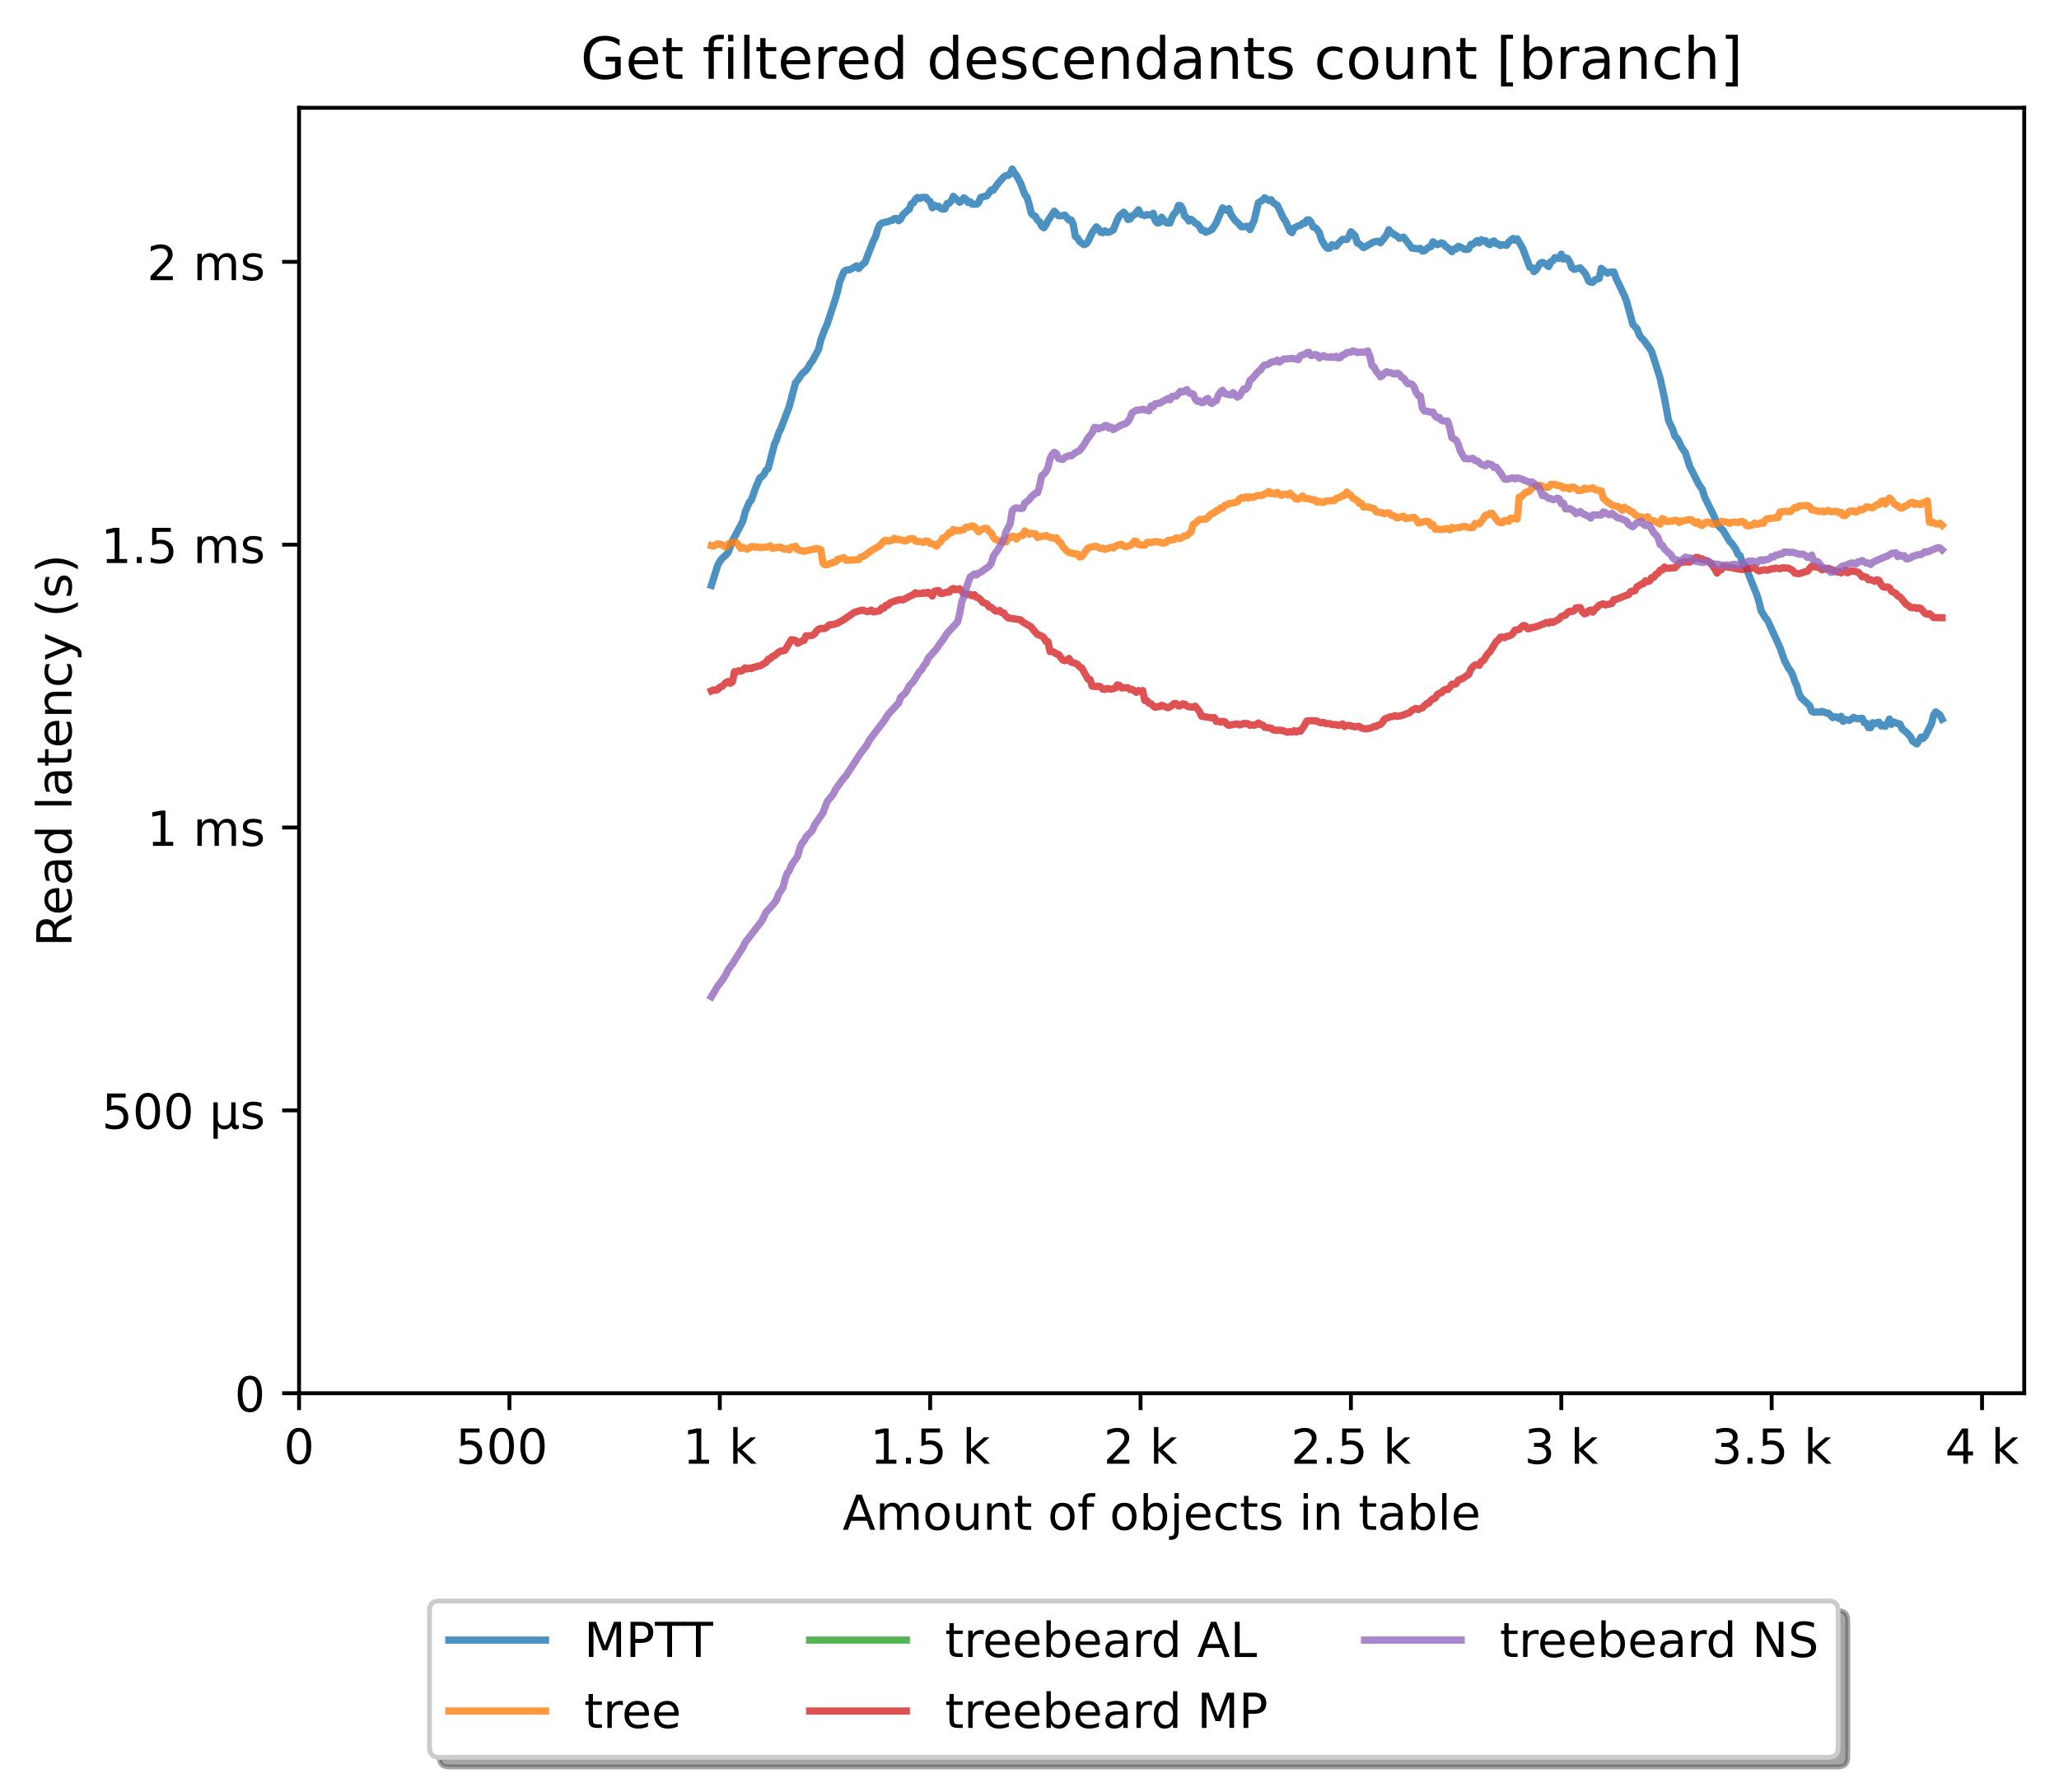 <?xml version="1.0" encoding="utf-8" standalone="no"?>
<!DOCTYPE svg PUBLIC "-//W3C//DTD SVG 1.1//EN"
  "http://www.w3.org/Graphics/SVG/1.1/DTD/svg11.dtd">
<!-- Created with matplotlib (https://matplotlib.org/) -->
<svg height="371.002pt" version="1.1" viewBox="0 0 426.229 371.002" width="426.229pt" xmlns="http://www.w3.org/2000/svg" xmlns:xlink="http://www.w3.org/1999/xlink">
 <defs>
  <style type="text/css">*{stroke-linecap:butt;stroke-linejoin:round;}</style>
 </defs>
 <g id="figure_1">
  <g id="patch_1">
   <path d="M 0 371.002 
L 426.229 371.002 
L 426.229 0 
L 0 0 
z
" style="fill:#ffffff;"/>
  </g>
  <g id="axes_1">
   <g id="patch_2">
    <path d="M 61.909 288.43 
L 419.029 288.43 
L 419.029 22.318 
L 61.909 22.318 
z
" style="fill:#ffffff;"/>
   </g>
   <g id="matplotlib.axis_1">
    <g id="xtick_1">
     <g id="line2d_1">
      <defs>
       <path d="M 0 0 
L 0 3.5 
" id="md634436b3f" style="stroke:#000000;stroke-width:0.8;"/>
      </defs>
      <g>
       <use style="stroke:#000000;stroke-width:0.8;" x="61.909" xlink:href="#md634436b3f" y="288.43"/>
      </g>
     </g>
     <g id="text_1">
      <!-- 0 -->
      <g transform="translate(58.728 303.029)scale(0.1 -0.1)">
       <defs>
        <path d="M 31.781 66.406 
Q 24.172 66.406 20.328 58.906 
Q 16.5 51.422 16.5 36.375 
Q 16.5 21.391 20.328 13.891 
Q 24.172 6.391 31.781 6.391 
Q 39.453 6.391 43.281 13.891 
Q 47.125 21.391 47.125 36.375 
Q 47.125 51.422 43.281 58.906 
Q 39.453 66.406 31.781 66.406 
z
M 31.781 74.219 
Q 44.047 74.219 50.516 64.516 
Q 56.984 54.828 56.984 36.375 
Q 56.984 17.969 50.516 8.266 
Q 44.047 -1.422 31.781 -1.422 
Q 19.531 -1.422 13.062 8.266 
Q 6.594 17.969 6.594 36.375 
Q 6.594 54.828 13.062 64.516 
Q 19.531 74.219 31.781 74.219 
z
" id="DejaVuSans-48"/>
       </defs>
       <use xlink:href="#DejaVuSans-48"/>
      </g>
     </g>
    </g>
    <g id="xtick_2">
     <g id="line2d_2">
      <g>
       <use style="stroke:#000000;stroke-width:0.8;" x="105.458" xlink:href="#md634436b3f" y="288.43"/>
      </g>
     </g>
     <g id="text_2">
      <!-- 500  -->
      <g transform="translate(94.325 303.029)scale(0.1 -0.1)">
       <defs>
        <path d="M 10.797 72.906 
L 49.516 72.906 
L 49.516 64.594 
L 19.828 64.594 
L 19.828 46.734 
Q 21.969 47.469 24.109 47.828 
Q 26.266 48.188 28.422 48.188 
Q 40.625 48.188 47.75 41.5 
Q 54.891 34.812 54.891 23.391 
Q 54.891 11.625 47.562 5.094 
Q 40.234 -1.422 26.906 -1.422 
Q 22.312 -1.422 17.547 -0.641 
Q 12.797 0.141 7.719 1.703 
L 7.719 11.625 
Q 12.109 9.234 16.797 8.062 
Q 21.484 6.891 26.703 6.891 
Q 35.156 6.891 40.078 11.328 
Q 45.016 15.766 45.016 23.391 
Q 45.016 31 40.078 35.438 
Q 35.156 39.891 26.703 39.891 
Q 22.75 39.891 18.812 39.016 
Q 14.891 38.141 10.797 36.281 
z
" id="DejaVuSans-53"/>
        <path id="DejaVuSans-32"/>
       </defs>
       <use xlink:href="#DejaVuSans-53"/>
       <use x="63.623" xlink:href="#DejaVuSans-48"/>
       <use x="127.246" xlink:href="#DejaVuSans-48"/>
       <use x="190.869" xlink:href="#DejaVuSans-32"/>
      </g>
     </g>
    </g>
    <g id="xtick_3">
     <g id="line2d_3">
      <g>
       <use style="stroke:#000000;stroke-width:0.8;" x="149.007" xlink:href="#md634436b3f" y="288.43"/>
      </g>
     </g>
     <g id="text_3">
      <!-- 1 k -->
      <g transform="translate(141.341 303.029)scale(0.1 -0.1)">
       <defs>
        <path d="M 12.406 8.297 
L 28.516 8.297 
L 28.516 63.922 
L 10.984 60.406 
L 10.984 69.391 
L 28.422 72.906 
L 38.281 72.906 
L 38.281 8.297 
L 54.391 8.297 
L 54.391 0 
L 12.406 0 
z
" id="DejaVuSans-49"/>
        <path d="M 9.078 75.984 
L 18.109 75.984 
L 18.109 31.109 
L 44.922 54.688 
L 56.391 54.688 
L 27.391 29.109 
L 57.625 0 
L 45.906 0 
L 18.109 26.703 
L 18.109 0 
L 9.078 0 
z
" id="DejaVuSans-107"/>
       </defs>
       <use xlink:href="#DejaVuSans-49"/>
       <use x="63.623" xlink:href="#DejaVuSans-32"/>
       <use x="95.41" xlink:href="#DejaVuSans-107"/>
      </g>
     </g>
    </g>
    <g id="xtick_4">
     <g id="line2d_4">
      <g>
       <use style="stroke:#000000;stroke-width:0.8;" x="192.555" xlink:href="#md634436b3f" y="288.43"/>
      </g>
     </g>
     <g id="text_4">
      <!-- 1.5 k -->
      <g transform="translate(180.119 303.029)scale(0.1 -0.1)">
       <defs>
        <path d="M 10.688 12.406 
L 21 12.406 
L 21 0 
L 10.688 0 
z
" id="DejaVuSans-46"/>
       </defs>
       <use xlink:href="#DejaVuSans-49"/>
       <use x="63.623" xlink:href="#DejaVuSans-46"/>
       <use x="95.41" xlink:href="#DejaVuSans-53"/>
       <use x="159.033" xlink:href="#DejaVuSans-32"/>
       <use x="190.82" xlink:href="#DejaVuSans-107"/>
      </g>
     </g>
    </g>
    <g id="xtick_5">
     <g id="line2d_5">
      <g>
       <use style="stroke:#000000;stroke-width:0.8;" x="236.104" xlink:href="#md634436b3f" y="288.43"/>
      </g>
     </g>
     <g id="text_5">
      <!-- 2 k -->
      <g transform="translate(228.438 303.029)scale(0.1 -0.1)">
       <defs>
        <path d="M 19.188 8.297 
L 53.609 8.297 
L 53.609 0 
L 7.328 0 
L 7.328 8.297 
Q 12.938 14.109 22.625 23.891 
Q 32.328 33.688 34.812 36.531 
Q 39.547 41.844 41.422 45.531 
Q 43.312 49.219 43.312 52.781 
Q 43.312 58.594 39.234 62.25 
Q 35.156 65.922 28.609 65.922 
Q 23.969 65.922 18.812 64.312 
Q 13.672 62.703 7.812 59.422 
L 7.812 69.391 
Q 13.766 71.781 18.938 73 
Q 24.125 74.219 28.422 74.219 
Q 39.75 74.219 46.484 68.547 
Q 53.219 62.891 53.219 53.422 
Q 53.219 48.922 51.531 44.891 
Q 49.859 40.875 45.406 35.406 
Q 44.188 33.984 37.641 27.219 
Q 31.109 20.453 19.188 8.297 
z
" id="DejaVuSans-50"/>
       </defs>
       <use xlink:href="#DejaVuSans-50"/>
       <use x="63.623" xlink:href="#DejaVuSans-32"/>
       <use x="95.41" xlink:href="#DejaVuSans-107"/>
      </g>
     </g>
    </g>
    <g id="xtick_6">
     <g id="line2d_6">
      <g>
       <use style="stroke:#000000;stroke-width:0.8;" x="279.652" xlink:href="#md634436b3f" y="288.43"/>
      </g>
     </g>
     <g id="text_6">
      <!-- 2.5 k -->
      <g transform="translate(267.216 303.029)scale(0.1 -0.1)">
       <use xlink:href="#DejaVuSans-50"/>
       <use x="63.623" xlink:href="#DejaVuSans-46"/>
       <use x="95.41" xlink:href="#DejaVuSans-53"/>
       <use x="159.033" xlink:href="#DejaVuSans-32"/>
       <use x="190.82" xlink:href="#DejaVuSans-107"/>
      </g>
     </g>
    </g>
    <g id="xtick_7">
     <g id="line2d_7">
      <g>
       <use style="stroke:#000000;stroke-width:0.8;" x="323.201" xlink:href="#md634436b3f" y="288.43"/>
      </g>
     </g>
     <g id="text_7">
      <!-- 3 k -->
      <g transform="translate(315.535 303.029)scale(0.1 -0.1)">
       <defs>
        <path d="M 40.578 39.312 
Q 47.656 37.797 51.625 33 
Q 55.609 28.219 55.609 21.188 
Q 55.609 10.406 48.188 4.484 
Q 40.766 -1.422 27.094 -1.422 
Q 22.516 -1.422 17.656 -0.516 
Q 12.797 0.391 7.625 2.203 
L 7.625 11.719 
Q 11.719 9.328 16.594 8.109 
Q 21.484 6.891 26.812 6.891 
Q 36.078 6.891 40.938 10.547 
Q 45.797 14.203 45.797 21.188 
Q 45.797 27.641 41.281 31.266 
Q 36.766 34.906 28.719 34.906 
L 20.219 34.906 
L 20.219 43.016 
L 29.109 43.016 
Q 36.375 43.016 40.234 45.922 
Q 44.094 48.828 44.094 54.297 
Q 44.094 59.906 40.109 62.906 
Q 36.141 65.922 28.719 65.922 
Q 24.656 65.922 20.016 65.031 
Q 15.375 64.156 9.812 62.312 
L 9.812 71.094 
Q 15.438 72.656 20.344 73.438 
Q 25.25 74.219 29.594 74.219 
Q 40.828 74.219 47.359 69.109 
Q 53.906 64.016 53.906 55.328 
Q 53.906 49.266 50.438 45.094 
Q 46.969 40.922 40.578 39.312 
z
" id="DejaVuSans-51"/>
       </defs>
       <use xlink:href="#DejaVuSans-51"/>
       <use x="63.623" xlink:href="#DejaVuSans-32"/>
       <use x="95.41" xlink:href="#DejaVuSans-107"/>
      </g>
     </g>
    </g>
    <g id="xtick_8">
     <g id="line2d_8">
      <g>
       <use style="stroke:#000000;stroke-width:0.8;" x="366.749" xlink:href="#md634436b3f" y="288.43"/>
      </g>
     </g>
     <g id="text_8">
      <!-- 3.5 k -->
      <g transform="translate(354.313 303.029)scale(0.1 -0.1)">
       <use xlink:href="#DejaVuSans-51"/>
       <use x="63.623" xlink:href="#DejaVuSans-46"/>
       <use x="95.41" xlink:href="#DejaVuSans-53"/>
       <use x="159.033" xlink:href="#DejaVuSans-32"/>
       <use x="190.82" xlink:href="#DejaVuSans-107"/>
      </g>
     </g>
    </g>
    <g id="xtick_9">
     <g id="line2d_9">
      <g>
       <use style="stroke:#000000;stroke-width:0.8;" x="410.298" xlink:href="#md634436b3f" y="288.43"/>
      </g>
     </g>
     <g id="text_9">
      <!-- 4 k -->
      <g transform="translate(402.632 303.029)scale(0.1 -0.1)">
       <defs>
        <path d="M 37.797 64.312 
L 12.891 25.391 
L 37.797 25.391 
z
M 35.203 72.906 
L 47.609 72.906 
L 47.609 25.391 
L 58.016 25.391 
L 58.016 17.188 
L 47.609 17.188 
L 47.609 0 
L 37.797 0 
L 37.797 17.188 
L 4.891 17.188 
L 4.891 26.703 
z
" id="DejaVuSans-52"/>
       </defs>
       <use xlink:href="#DejaVuSans-52"/>
       <use x="63.623" xlink:href="#DejaVuSans-32"/>
       <use x="95.41" xlink:href="#DejaVuSans-107"/>
      </g>
     </g>
    </g>
    <g id="text_10">
     <!-- Amount of objects in table -->
     <g transform="translate(174.411 316.707)scale(0.1 -0.1)">
      <defs>
       <path d="M 34.188 63.188 
L 20.797 26.906 
L 47.609 26.906 
z
M 28.609 72.906 
L 39.797 72.906 
L 67.578 0 
L 57.328 0 
L 50.688 18.703 
L 17.828 18.703 
L 11.188 0 
L 0.781 0 
z
" id="DejaVuSans-65"/>
       <path d="M 52 44.188 
Q 55.375 50.25 60.062 53.125 
Q 64.75 56 71.094 56 
Q 79.641 56 84.281 50.016 
Q 88.922 44.047 88.922 33.016 
L 88.922 0 
L 79.891 0 
L 79.891 32.719 
Q 79.891 40.578 77.094 44.375 
Q 74.312 48.188 68.609 48.188 
Q 61.625 48.188 57.562 43.547 
Q 53.516 38.922 53.516 30.906 
L 53.516 0 
L 44.484 0 
L 44.484 32.719 
Q 44.484 40.625 41.703 44.406 
Q 38.922 48.188 33.109 48.188 
Q 26.219 48.188 22.156 43.531 
Q 18.109 38.875 18.109 30.906 
L 18.109 0 
L 9.078 0 
L 9.078 54.688 
L 18.109 54.688 
L 18.109 46.188 
Q 21.188 51.219 25.484 53.609 
Q 29.781 56 35.688 56 
Q 41.656 56 45.828 52.969 
Q 50 49.953 52 44.188 
z
" id="DejaVuSans-109"/>
       <path d="M 30.609 48.391 
Q 23.391 48.391 19.188 42.75 
Q 14.984 37.109 14.984 27.297 
Q 14.984 17.484 19.156 11.844 
Q 23.344 6.203 30.609 6.203 
Q 37.797 6.203 41.984 11.859 
Q 46.188 17.531 46.188 27.297 
Q 46.188 37.016 41.984 42.703 
Q 37.797 48.391 30.609 48.391 
z
M 30.609 56 
Q 42.328 56 49.016 48.375 
Q 55.719 40.766 55.719 27.297 
Q 55.719 13.875 49.016 6.219 
Q 42.328 -1.422 30.609 -1.422 
Q 18.844 -1.422 12.172 6.219 
Q 5.516 13.875 5.516 27.297 
Q 5.516 40.766 12.172 48.375 
Q 18.844 56 30.609 56 
z
" id="DejaVuSans-111"/>
       <path d="M 8.5 21.578 
L 8.5 54.688 
L 17.484 54.688 
L 17.484 21.922 
Q 17.484 14.156 20.5 10.266 
Q 23.531 6.391 29.594 6.391 
Q 36.859 6.391 41.078 11.031 
Q 45.312 15.672 45.312 23.688 
L 45.312 54.688 
L 54.297 54.688 
L 54.297 0 
L 45.312 0 
L 45.312 8.406 
Q 42.047 3.422 37.719 1 
Q 33.406 -1.422 27.688 -1.422 
Q 18.266 -1.422 13.375 4.438 
Q 8.5 10.297 8.5 21.578 
z
M 31.109 56 
z
" id="DejaVuSans-117"/>
       <path d="M 54.891 33.016 
L 54.891 0 
L 45.906 0 
L 45.906 32.719 
Q 45.906 40.484 42.875 44.328 
Q 39.844 48.188 33.797 48.188 
Q 26.516 48.188 22.312 43.547 
Q 18.109 38.922 18.109 30.906 
L 18.109 0 
L 9.078 0 
L 9.078 54.688 
L 18.109 54.688 
L 18.109 46.188 
Q 21.344 51.125 25.703 53.562 
Q 30.078 56 35.797 56 
Q 45.219 56 50.047 50.172 
Q 54.891 44.344 54.891 33.016 
z
" id="DejaVuSans-110"/>
       <path d="M 18.312 70.219 
L 18.312 54.688 
L 36.812 54.688 
L 36.812 47.703 
L 18.312 47.703 
L 18.312 18.016 
Q 18.312 11.328 20.141 9.422 
Q 21.969 7.516 27.594 7.516 
L 36.812 7.516 
L 36.812 0 
L 27.594 0 
Q 17.188 0 13.234 3.875 
Q 9.281 7.766 9.281 18.016 
L 9.281 47.703 
L 2.688 47.703 
L 2.688 54.688 
L 9.281 54.688 
L 9.281 70.219 
z
" id="DejaVuSans-116"/>
       <path d="M 37.109 75.984 
L 37.109 68.5 
L 28.516 68.5 
Q 23.688 68.5 21.797 66.547 
Q 19.922 64.594 19.922 59.516 
L 19.922 54.688 
L 34.719 54.688 
L 34.719 47.703 
L 19.922 47.703 
L 19.922 0 
L 10.891 0 
L 10.891 47.703 
L 2.297 47.703 
L 2.297 54.688 
L 10.891 54.688 
L 10.891 58.5 
Q 10.891 67.625 15.141 71.797 
Q 19.391 75.984 28.609 75.984 
z
" id="DejaVuSans-102"/>
       <path d="M 48.688 27.297 
Q 48.688 37.203 44.609 42.844 
Q 40.531 48.484 33.406 48.484 
Q 26.266 48.484 22.188 42.844 
Q 18.109 37.203 18.109 27.297 
Q 18.109 17.391 22.188 11.75 
Q 26.266 6.109 33.406 6.109 
Q 40.531 6.109 44.609 11.75 
Q 48.688 17.391 48.688 27.297 
z
M 18.109 46.391 
Q 20.953 51.266 25.266 53.625 
Q 29.594 56 35.594 56 
Q 45.562 56 51.781 48.094 
Q 58.016 40.188 58.016 27.297 
Q 58.016 14.406 51.781 6.484 
Q 45.562 -1.422 35.594 -1.422 
Q 29.594 -1.422 25.266 0.953 
Q 20.953 3.328 18.109 8.203 
L 18.109 0 
L 9.078 0 
L 9.078 75.984 
L 18.109 75.984 
z
" id="DejaVuSans-98"/>
       <path d="M 9.422 54.688 
L 18.406 54.688 
L 18.406 -0.984 
Q 18.406 -11.422 14.422 -16.109 
Q 10.453 -20.797 1.609 -20.797 
L -1.812 -20.797 
L -1.812 -13.188 
L 0.594 -13.188 
Q 5.719 -13.188 7.562 -10.812 
Q 9.422 -8.453 9.422 -0.984 
z
M 9.422 75.984 
L 18.406 75.984 
L 18.406 64.594 
L 9.422 64.594 
z
" id="DejaVuSans-106"/>
       <path d="M 56.203 29.594 
L 56.203 25.203 
L 14.891 25.203 
Q 15.484 15.922 20.484 11.062 
Q 25.484 6.203 34.422 6.203 
Q 39.594 6.203 44.453 7.469 
Q 49.312 8.734 54.109 11.281 
L 54.109 2.781 
Q 49.266 0.734 44.188 -0.344 
Q 39.109 -1.422 33.891 -1.422 
Q 20.797 -1.422 13.156 6.188 
Q 5.516 13.812 5.516 26.812 
Q 5.516 40.234 12.766 48.109 
Q 20.016 56 32.328 56 
Q 43.359 56 49.781 48.891 
Q 56.203 41.797 56.203 29.594 
z
M 47.219 32.234 
Q 47.125 39.594 43.094 43.984 
Q 39.062 48.391 32.422 48.391 
Q 24.906 48.391 20.391 44.141 
Q 15.875 39.891 15.188 32.172 
z
" id="DejaVuSans-101"/>
       <path d="M 48.781 52.594 
L 48.781 44.188 
Q 44.969 46.297 41.141 47.344 
Q 37.312 48.391 33.406 48.391 
Q 24.656 48.391 19.812 42.844 
Q 14.984 37.312 14.984 27.297 
Q 14.984 17.281 19.812 11.734 
Q 24.656 6.203 33.406 6.203 
Q 37.312 6.203 41.141 7.25 
Q 44.969 8.297 48.781 10.406 
L 48.781 2.094 
Q 45.016 0.344 40.984 -0.531 
Q 36.969 -1.422 32.422 -1.422 
Q 20.062 -1.422 12.781 6.344 
Q 5.516 14.109 5.516 27.297 
Q 5.516 40.672 12.859 48.328 
Q 20.219 56 33.016 56 
Q 37.156 56 41.109 55.141 
Q 45.062 54.297 48.781 52.594 
z
" id="DejaVuSans-99"/>
       <path d="M 44.281 53.078 
L 44.281 44.578 
Q 40.484 46.531 36.375 47.5 
Q 32.281 48.484 27.875 48.484 
Q 21.188 48.484 17.844 46.438 
Q 14.5 44.391 14.5 40.281 
Q 14.5 37.156 16.891 35.375 
Q 19.281 33.594 26.516 31.984 
L 29.594 31.297 
Q 39.156 29.25 43.188 25.516 
Q 47.219 21.781 47.219 15.094 
Q 47.219 7.469 41.188 3.016 
Q 35.156 -1.422 24.609 -1.422 
Q 20.219 -1.422 15.453 -0.562 
Q 10.688 0.297 5.422 2 
L 5.422 11.281 
Q 10.406 8.688 15.234 7.391 
Q 20.062 6.109 24.812 6.109 
Q 31.156 6.109 34.562 8.281 
Q 37.984 10.453 37.984 14.406 
Q 37.984 18.062 35.516 20.016 
Q 33.062 21.969 24.703 23.781 
L 21.578 24.516 
Q 13.234 26.266 9.516 29.906 
Q 5.812 33.547 5.812 39.891 
Q 5.812 47.609 11.281 51.797 
Q 16.75 56 26.812 56 
Q 31.781 56 36.172 55.266 
Q 40.578 54.547 44.281 53.078 
z
" id="DejaVuSans-115"/>
       <path d="M 9.422 54.688 
L 18.406 54.688 
L 18.406 0 
L 9.422 0 
z
M 9.422 75.984 
L 18.406 75.984 
L 18.406 64.594 
L 9.422 64.594 
z
" id="DejaVuSans-105"/>
       <path d="M 34.281 27.484 
Q 23.391 27.484 19.188 25 
Q 14.984 22.516 14.984 16.5 
Q 14.984 11.719 18.141 8.906 
Q 21.297 6.109 26.703 6.109 
Q 34.188 6.109 38.703 11.406 
Q 43.219 16.703 43.219 25.484 
L 43.219 27.484 
z
M 52.203 31.203 
L 52.203 0 
L 43.219 0 
L 43.219 8.297 
Q 40.141 3.328 35.547 0.953 
Q 30.953 -1.422 24.312 -1.422 
Q 15.922 -1.422 10.953 3.297 
Q 6 8.016 6 15.922 
Q 6 25.141 12.172 29.828 
Q 18.359 34.516 30.609 34.516 
L 43.219 34.516 
L 43.219 35.406 
Q 43.219 41.609 39.141 45 
Q 35.062 48.391 27.688 48.391 
Q 23 48.391 18.547 47.266 
Q 14.109 46.141 10.016 43.891 
L 10.016 52.203 
Q 14.938 54.109 19.578 55.047 
Q 24.219 56 28.609 56 
Q 40.484 56 46.344 49.844 
Q 52.203 43.703 52.203 31.203 
z
" id="DejaVuSans-97"/>
       <path d="M 9.422 75.984 
L 18.406 75.984 
L 18.406 0 
L 9.422 0 
z
" id="DejaVuSans-108"/>
      </defs>
      <use xlink:href="#DejaVuSans-65"/>
      <use x="68.408" xlink:href="#DejaVuSans-109"/>
      <use x="165.82" xlink:href="#DejaVuSans-111"/>
      <use x="227.002" xlink:href="#DejaVuSans-117"/>
      <use x="290.381" xlink:href="#DejaVuSans-110"/>
      <use x="353.76" xlink:href="#DejaVuSans-116"/>
      <use x="392.969" xlink:href="#DejaVuSans-32"/>
      <use x="424.756" xlink:href="#DejaVuSans-111"/>
      <use x="485.938" xlink:href="#DejaVuSans-102"/>
      <use x="521.143" xlink:href="#DejaVuSans-32"/>
      <use x="552.93" xlink:href="#DejaVuSans-111"/>
      <use x="614.111" xlink:href="#DejaVuSans-98"/>
      <use x="677.588" xlink:href="#DejaVuSans-106"/>
      <use x="705.371" xlink:href="#DejaVuSans-101"/>
      <use x="766.895" xlink:href="#DejaVuSans-99"/>
      <use x="821.875" xlink:href="#DejaVuSans-116"/>
      <use x="861.084" xlink:href="#DejaVuSans-115"/>
      <use x="913.184" xlink:href="#DejaVuSans-32"/>
      <use x="944.971" xlink:href="#DejaVuSans-105"/>
      <use x="972.754" xlink:href="#DejaVuSans-110"/>
      <use x="1036.133" xlink:href="#DejaVuSans-32"/>
      <use x="1067.92" xlink:href="#DejaVuSans-116"/>
      <use x="1107.129" xlink:href="#DejaVuSans-97"/>
      <use x="1168.408" xlink:href="#DejaVuSans-98"/>
      <use x="1231.885" xlink:href="#DejaVuSans-108"/>
      <use x="1259.668" xlink:href="#DejaVuSans-101"/>
     </g>
    </g>
   </g>
   <g id="matplotlib.axis_2">
    <g id="ytick_1">
     <g id="line2d_10">
      <defs>
       <path d="M 0 0 
L -3.5 0 
" id="m26add01ed7" style="stroke:#000000;stroke-width:0.8;"/>
      </defs>
      <g>
       <use style="stroke:#000000;stroke-width:0.8;" x="61.909" xlink:href="#m26add01ed7" y="288.43"/>
      </g>
     </g>
     <g id="text_11">
      <!-- 0 -->
      <g transform="translate(48.547 292.229)scale(0.1 -0.1)">
       <use xlink:href="#DejaVuSans-48"/>
      </g>
     </g>
    </g>
    <g id="ytick_2">
     <g id="line2d_11">
      <g>
       <use style="stroke:#000000;stroke-width:0.8;" x="61.909" xlink:href="#m26add01ed7" y="229.873"/>
      </g>
     </g>
     <g id="text_12">
      <!-- 500 µs -->
      <g transform="translate(21.072 233.673)scale(0.1 -0.1)">
       <defs>
        <path d="M 8.5 -20.797 
L 8.5 54.688 
L 17.484 54.688 
L 17.484 20.703 
Q 17.484 13.625 20.844 10 
Q 24.219 6.391 30.812 6.391 
Q 38.031 6.391 41.672 10.484 
Q 45.312 14.594 45.312 22.797 
L 45.312 54.688 
L 54.297 54.688 
L 54.297 12.594 
Q 54.297 9.672 55.141 8.281 
Q 56 6.891 57.812 6.891 
Q 58.25 6.891 59.031 7.156 
Q 59.812 7.422 61.188 8.016 
L 61.188 0.781 
Q 59.188 -0.344 57.391 -0.875 
Q 55.609 -1.422 53.906 -1.422 
Q 50.531 -1.422 48.531 0.484 
Q 46.531 2.391 45.797 6.297 
Q 43.359 2.438 39.812 0.5 
Q 36.281 -1.422 31.5 -1.422 
Q 26.516 -1.422 23.016 0.484 
Q 19.531 2.391 17.484 6.203 
L 17.484 -20.797 
z
" id="DejaVuSans-181"/>
       </defs>
       <use xlink:href="#DejaVuSans-53"/>
       <use x="63.623" xlink:href="#DejaVuSans-48"/>
       <use x="127.246" xlink:href="#DejaVuSans-48"/>
       <use x="190.869" xlink:href="#DejaVuSans-32"/>
       <use x="222.656" xlink:href="#DejaVuSans-181"/>
       <use x="286.279" xlink:href="#DejaVuSans-115"/>
      </g>
     </g>
    </g>
    <g id="ytick_3">
     <g id="line2d_12">
      <g>
       <use style="stroke:#000000;stroke-width:0.8;" x="61.909" xlink:href="#m26add01ed7" y="171.317"/>
      </g>
     </g>
     <g id="text_13">
      <!-- 1 ms -->
      <g transform="translate(30.419 175.116)scale(0.1 -0.1)">
       <use xlink:href="#DejaVuSans-49"/>
       <use x="63.623" xlink:href="#DejaVuSans-32"/>
       <use x="95.41" xlink:href="#DejaVuSans-109"/>
       <use x="192.822" xlink:href="#DejaVuSans-115"/>
      </g>
     </g>
    </g>
    <g id="ytick_4">
     <g id="line2d_13">
      <g>
       <use style="stroke:#000000;stroke-width:0.8;" x="61.909" xlink:href="#m26add01ed7" y="112.76"/>
      </g>
     </g>
     <g id="text_14">
      <!-- 1.5 ms -->
      <g transform="translate(20.878 116.559)scale(0.1 -0.1)">
       <use xlink:href="#DejaVuSans-49"/>
       <use x="63.623" xlink:href="#DejaVuSans-46"/>
       <use x="95.41" xlink:href="#DejaVuSans-53"/>
       <use x="159.033" xlink:href="#DejaVuSans-32"/>
       <use x="190.82" xlink:href="#DejaVuSans-109"/>
       <use x="288.232" xlink:href="#DejaVuSans-115"/>
      </g>
     </g>
    </g>
    <g id="ytick_5">
     <g id="line2d_14">
      <g>
       <use style="stroke:#000000;stroke-width:0.8;" x="61.909" xlink:href="#m26add01ed7" y="54.203"/>
      </g>
     </g>
     <g id="text_15">
      <!-- 2 ms -->
      <g transform="translate(30.419 58.002)scale(0.1 -0.1)">
       <use xlink:href="#DejaVuSans-50"/>
       <use x="63.623" xlink:href="#DejaVuSans-32"/>
       <use x="95.41" xlink:href="#DejaVuSans-109"/>
       <use x="192.822" xlink:href="#DejaVuSans-115"/>
      </g>
     </g>
    </g>
    <g id="text_16">
     <!-- Read latency (s) -->
     <g transform="translate(14.798 195.99)rotate(-90)scale(0.1 -0.1)">
      <defs>
       <path d="M 44.391 34.188 
Q 47.562 33.109 50.562 29.594 
Q 53.562 26.078 56.594 19.922 
L 66.609 0 
L 56 0 
L 46.688 18.703 
Q 43.062 26.031 39.672 28.422 
Q 36.281 30.812 30.422 30.812 
L 19.672 30.812 
L 19.672 0 
L 9.812 0 
L 9.812 72.906 
L 32.078 72.906 
Q 44.578 72.906 50.734 67.672 
Q 56.891 62.453 56.891 51.906 
Q 56.891 45.016 53.688 40.469 
Q 50.484 35.938 44.391 34.188 
z
M 19.672 64.797 
L 19.672 38.922 
L 32.078 38.922 
Q 39.203 38.922 42.844 42.219 
Q 46.484 45.516 46.484 51.906 
Q 46.484 58.297 42.844 61.547 
Q 39.203 64.797 32.078 64.797 
z
" id="DejaVuSans-82"/>
       <path d="M 45.406 46.391 
L 45.406 75.984 
L 54.391 75.984 
L 54.391 0 
L 45.406 0 
L 45.406 8.203 
Q 42.578 3.328 38.25 0.953 
Q 33.938 -1.422 27.875 -1.422 
Q 17.969 -1.422 11.734 6.484 
Q 5.516 14.406 5.516 27.297 
Q 5.516 40.188 11.734 48.094 
Q 17.969 56 27.875 56 
Q 33.938 56 38.25 53.625 
Q 42.578 51.266 45.406 46.391 
z
M 14.797 27.297 
Q 14.797 17.391 18.875 11.75 
Q 22.953 6.109 30.078 6.109 
Q 37.203 6.109 41.297 11.75 
Q 45.406 17.391 45.406 27.297 
Q 45.406 37.203 41.297 42.844 
Q 37.203 48.484 30.078 48.484 
Q 22.953 48.484 18.875 42.844 
Q 14.797 37.203 14.797 27.297 
z
" id="DejaVuSans-100"/>
       <path d="M 32.172 -5.078 
Q 28.375 -14.844 24.75 -17.812 
Q 21.141 -20.797 15.094 -20.797 
L 7.906 -20.797 
L 7.906 -13.281 
L 13.188 -13.281 
Q 16.891 -13.281 18.938 -11.516 
Q 21 -9.766 23.484 -3.219 
L 25.094 0.875 
L 2.984 54.688 
L 12.5 54.688 
L 29.594 11.922 
L 46.688 54.688 
L 56.203 54.688 
z
" id="DejaVuSans-121"/>
       <path d="M 31 75.875 
Q 24.469 64.656 21.281 53.656 
Q 18.109 42.672 18.109 31.391 
Q 18.109 20.125 21.312 9.062 
Q 24.516 -2 31 -13.188 
L 23.188 -13.188 
Q 15.875 -1.703 12.234 9.375 
Q 8.594 20.453 8.594 31.391 
Q 8.594 42.281 12.203 53.312 
Q 15.828 64.359 23.188 75.875 
z
" id="DejaVuSans-40"/>
       <path d="M 8.016 75.875 
L 15.828 75.875 
Q 23.141 64.359 26.781 53.312 
Q 30.422 42.281 30.422 31.391 
Q 30.422 20.453 26.781 9.375 
Q 23.141 -1.703 15.828 -13.188 
L 8.016 -13.188 
Q 14.5 -2 17.703 9.062 
Q 20.906 20.125 20.906 31.391 
Q 20.906 42.672 17.703 53.656 
Q 14.5 64.656 8.016 75.875 
z
" id="DejaVuSans-41"/>
      </defs>
      <use xlink:href="#DejaVuSans-82"/>
      <use x="64.982" xlink:href="#DejaVuSans-101"/>
      <use x="126.506" xlink:href="#DejaVuSans-97"/>
      <use x="187.785" xlink:href="#DejaVuSans-100"/>
      <use x="251.262" xlink:href="#DejaVuSans-32"/>
      <use x="283.049" xlink:href="#DejaVuSans-108"/>
      <use x="310.832" xlink:href="#DejaVuSans-97"/>
      <use x="372.111" xlink:href="#DejaVuSans-116"/>
      <use x="411.32" xlink:href="#DejaVuSans-101"/>
      <use x="472.844" xlink:href="#DejaVuSans-110"/>
      <use x="536.223" xlink:href="#DejaVuSans-99"/>
      <use x="591.203" xlink:href="#DejaVuSans-121"/>
      <use x="650.383" xlink:href="#DejaVuSans-32"/>
      <use x="682.17" xlink:href="#DejaVuSans-40"/>
      <use x="721.184" xlink:href="#DejaVuSans-115"/>
      <use x="773.283" xlink:href="#DejaVuSans-41"/>
     </g>
    </g>
   </g>
   <g id="line2d_15">
    <path clip-path="url(#p221100957f)" d="M 147.265 121.178 
L 148.571 117.033 
L 149.007 116.21 
L 149.442 115.648 
L 150.313 114.852 
L 150.748 114.339 
L 151.619 111.981 
L 153.361 108.703 
L 153.797 107.834 
L 154.232 106.07 
L 155.103 103.999 
L 155.539 103.529 
L 156.41 101.01 
L 157.281 98.958 
L 157.716 98.677 
L 158.152 98.199 
L 158.587 97.333 
L 159.023 96.973 
L 160.329 91.904 
L 160.765 91 
L 161.2 89.604 
L 161.636 88.761 
L 163.378 84.168 
L 164.684 79.213 
L 165.119 78.726 
L 165.99 77.432 
L 166.861 76.632 
L 167.297 76.063 
L 167.732 75.259 
L 168.168 74.715 
L 169.474 72.291 
L 169.91 70.379 
L 170.781 68.063 
L 171.216 67.156 
L 172.958 61.8 
L 173.394 60.289 
L 173.829 58.357 
L 174.7 56.226 
L 175.136 55.934 
L 176.007 55.811 
L 177.313 55.043 
L 177.749 55.599 
L 178.62 54.668 
L 179.055 54.344 
L 180.797 49.853 
L 181.232 49.058 
L 181.668 47.528 
L 182.103 46.561 
L 182.539 46.19 
L 183.41 45.957 
L 183.845 45.889 
L 184.281 45.669 
L 184.716 45.626 
L 185.152 45.249 
L 185.587 45.231 
L 186.023 45.695 
L 186.458 45.358 
L 186.894 44.436 
L 187.765 43.651 
L 188.2 43.349 
L 188.636 42.209 
L 189.071 42.007 
L 189.507 41.259 
L 189.942 40.873 
L 190.378 41.11 
L 190.813 40.886 
L 191.684 40.865 
L 192.12 41.416 
L 192.555 41.726 
L 192.991 43.031 
L 193.426 42.487 
L 193.862 42.745 
L 194.297 42.696 
L 194.732 43.141 
L 195.168 43.285 
L 195.603 43.246 
L 196.039 42.151 
L 196.474 42.065 
L 196.91 41.596 
L 197.345 40.641 
L 198.652 41.871 
L 199.087 41.591 
L 199.523 40.951 
L 199.958 41.247 
L 200.394 41.909 
L 200.829 41.762 
L 201.265 42.276 
L 202.136 42.272 
L 202.571 41.961 
L 203.007 40.881 
L 204.313 40.523 
L 205.184 39.32 
L 205.62 39.369 
L 206.491 38.115 
L 207.797 36.596 
L 208.233 36.335 
L 208.668 36.31 
L 209.104 35.995 
L 209.539 34.99 
L 209.974 35.786 
L 210.41 36.336 
L 211.281 37.958 
L 212.152 40.291 
L 212.587 40.803 
L 213.023 42.25 
L 213.458 44.1 
L 213.894 44.59 
L 214.329 44.794 
L 214.765 45.573 
L 215.2 45.901 
L 215.636 46.809 
L 216.071 47.15 
L 216.507 46.564 
L 216.942 45.693 
L 218.249 43.726 
L 219.12 44.673 
L 219.991 44.659 
L 220.426 44.53 
L 221.297 45.563 
L 221.733 45.525 
L 222.168 46.464 
L 222.604 48.965 
L 223.039 49.238 
L 223.475 49.986 
L 224.346 50.642 
L 224.781 50.524 
L 225.216 50.015 
L 226.087 48.181 
L 226.958 46.965 
L 227.394 47.377 
L 227.829 48.07 
L 228.265 48.177 
L 228.7 47.777 
L 229.136 48.091 
L 229.571 48.078 
L 230.442 47.628 
L 231.313 45.462 
L 231.749 44.643 
L 232.62 43.931 
L 233.055 44.448 
L 233.491 45.439 
L 233.926 45.35 
L 234.362 44.66 
L 234.797 44.504 
L 235.668 43.432 
L 236.104 44.365 
L 236.975 44.621 
L 237.41 44.425 
L 238.281 44.567 
L 238.717 44.151 
L 239.152 45.681 
L 239.588 46.164 
L 240.023 46.08 
L 240.458 44.968 
L 241.329 46.028 
L 241.765 46.196 
L 242.2 46.17 
L 242.636 44.975 
L 243.071 44.226 
L 243.507 43.828 
L 243.942 42.529 
L 244.378 42.56 
L 244.813 43.266 
L 245.249 44.781 
L 245.684 45.078 
L 246.12 45.759 
L 246.555 45.408 
L 246.991 45.709 
L 247.426 46.174 
L 247.862 46.397 
L 248.297 46.893 
L 248.733 47.668 
L 249.168 47.653 
L 249.604 48.089 
L 250.475 47.741 
L 250.91 47.474 
L 251.781 46.145 
L 253.088 43.038 
L 253.523 43.393 
L 253.959 43.571 
L 254.394 43.187 
L 254.83 44.445 
L 255.7 45.666 
L 256.136 46.028 
L 257.007 46.967 
L 258.313 46.842 
L 258.749 47.533 
L 259.62 45.64 
L 260.491 41.979 
L 261.362 41.442 
L 261.797 40.947 
L 262.668 41.511 
L 263.104 41.341 
L 263.539 41.948 
L 264.41 42.495 
L 265.281 44.329 
L 265.717 45.227 
L 266.152 45.857 
L 267.023 47.842 
L 267.459 48.152 
L 267.894 47.198 
L 268.765 46.751 
L 269.201 46.678 
L 269.636 46.252 
L 270.072 46.238 
L 270.507 45.574 
L 270.942 45.496 
L 271.378 45.974 
L 271.813 46.967 
L 272.249 47.123 
L 272.684 47.539 
L 273.12 48.196 
L 273.555 49.643 
L 274.426 51.072 
L 274.862 51.406 
L 275.297 51.353 
L 275.733 50.65 
L 276.168 50.874 
L 276.604 50.965 
L 277.039 50.397 
L 277.91 49.557 
L 278.781 49.587 
L 279.217 48.985 
L 279.652 47.975 
L 280.523 48.818 
L 280.959 50.291 
L 281.394 50.497 
L 282.265 51.278 
L 284.443 50.055 
L 285.314 49.932 
L 285.749 50.281 
L 286.62 49.186 
L 287.055 48.616 
L 287.491 47.555 
L 287.926 48.076 
L 288.797 48.669 
L 289.233 48.895 
L 289.668 49.345 
L 290.539 49.079 
L 292.281 51.368 
L 293.588 51.506 
L 294.023 51.407 
L 294.459 51.978 
L 294.894 51.899 
L 295.765 51.151 
L 296.201 51.07 
L 296.636 50.057 
L 297.507 50.656 
L 297.943 50.531 
L 298.378 50.266 
L 298.814 50.453 
L 299.249 51.022 
L 299.685 51.267 
L 300.556 52.108 
L 300.991 51.533 
L 301.426 51.546 
L 301.862 51.004 
L 302.297 51.144 
L 303.168 51.606 
L 303.604 51.657 
L 304.039 51.526 
L 304.475 50.588 
L 304.91 50.571 
L 305.781 49.825 
L 306.217 50.287 
L 306.652 49.632 
L 307.088 49.9 
L 307.523 49.827 
L 307.959 50.418 
L 308.394 50.64 
L 308.83 50.031 
L 309.265 49.882 
L 309.701 50.457 
L 310.136 50.483 
L 310.572 50.842 
L 311.007 50.66 
L 311.878 50.786 
L 312.314 50.116 
L 313.185 49.375 
L 313.62 49.744 
L 314.056 49.435 
L 314.927 50.889 
L 315.362 51.796 
L 316.668 55.314 
L 317.104 55.375 
L 317.539 56.236 
L 317.975 55.887 
L 318.846 54.49 
L 319.281 54.333 
L 319.717 54.491 
L 320.588 55.187 
L 321.023 54.174 
L 321.459 53.972 
L 321.894 53.323 
L 322.765 53.506 
L 323.201 52.622 
L 323.636 53.652 
L 324.072 53.368 
L 324.507 53.546 
L 324.943 54.236 
L 325.378 55.43 
L 325.814 55.752 
L 327.12 55.459 
L 327.991 56.409 
L 328.427 57.12 
L 328.862 58.176 
L 329.298 58.427 
L 329.733 58.437 
L 330.169 57.925 
L 331.04 57.653 
L 331.475 55.543 
L 332.346 56.27 
L 332.781 56.544 
L 333.217 56.348 
L 334.088 56.301 
L 334.523 57.562 
L 336.265 61.221 
L 336.701 62.333 
L 338.007 67.157 
L 338.878 68.056 
L 339.314 69.275 
L 339.749 69.908 
L 340.185 70.317 
L 341.491 72.094 
L 341.927 72.85 
L 343.669 78.339 
L 344.54 82.347 
L 345.411 87.096 
L 346.281 88.914 
L 346.717 90.306 
L 347.152 90.724 
L 347.588 91.457 
L 348.023 92.474 
L 348.894 93.75 
L 349.765 96.514 
L 351.507 99.982 
L 351.943 100.724 
L 352.378 101.244 
L 352.814 102.783 
L 353.685 104.573 
L 354.556 106.315 
L 354.991 107.265 
L 355.427 108.534 
L 356.733 109.854 
L 358.04 112.069 
L 358.475 112.476 
L 359.346 113.73 
L 359.782 114.761 
L 360.217 115.019 
L 360.653 116.457 
L 361.523 117.432 
L 361.959 118.848 
L 363.701 123.212 
L 364.136 124.631 
L 364.572 126.445 
L 365.443 127.892 
L 365.878 128.393 
L 368.491 134.117 
L 369.362 136.65 
L 370.233 138.338 
L 370.669 138.9 
L 371.104 139.721 
L 371.54 141.105 
L 371.975 142.003 
L 372.411 143.574 
L 372.846 144.441 
L 374.588 146.061 
L 375.024 147.229 
L 375.459 147.475 
L 375.895 147.382 
L 376.765 147.44 
L 377.201 147.264 
L 378.072 147.611 
L 378.507 147.633 
L 379.378 148.57 
L 379.814 148.396 
L 380.249 148.447 
L 380.685 148.772 
L 381.12 148.297 
L 381.556 149.343 
L 381.991 148.956 
L 382.862 149.131 
L 383.733 148.496 
L 384.169 148.736 
L 384.604 148.814 
L 385.475 148.689 
L 385.911 149.605 
L 386.346 149.712 
L 386.782 150.639 
L 387.217 150.662 
L 387.653 149.622 
L 388.088 149.857 
L 388.524 149.609 
L 388.959 149.51 
L 389.395 150.294 
L 389.83 150.103 
L 390.266 150.385 
L 390.701 149.821 
L 391.137 148.864 
L 391.572 149.963 
L 392.007 149.464 
L 392.878 149.81 
L 393.314 149.882 
L 393.749 150.895 
L 394.62 151.575 
L 395.491 152.517 
L 395.927 153.432 
L 396.798 154.022 
L 397.669 152.606 
L 398.104 152.869 
L 398.54 152.392 
L 399.846 149.79 
L 400.282 148.018 
L 400.717 147.378 
L 401.588 148.016 
L 402.024 148.889 
L 402.024 148.889 
" style="fill:none;stroke:#1f77b4;stroke-linecap:square;stroke-opacity:0.8;stroke-width:1.5;"/>
   </g>
   <g id="line2d_16">
    <path clip-path="url(#p221100957f)" d="M 147.265 112.956 
L 147.7 113.068 
L 148.571 112.562 
L 149.442 112.796 
L 150.313 113.303 
L 150.748 112.612 
L 152.055 112.191 
L 152.49 112.386 
L 153.361 113.53 
L 153.797 113.317 
L 154.668 113.707 
L 155.539 113.167 
L 155.974 113.163 
L 156.41 113.284 
L 156.845 113.203 
L 157.281 113.393 
L 159.023 113.199 
L 159.458 113.013 
L 159.894 113.525 
L 160.765 113.338 
L 161.636 113.279 
L 162.071 113.595 
L 162.507 113.696 
L 162.942 113.564 
L 163.378 113.855 
L 163.813 113.276 
L 164.249 113.257 
L 164.684 113.073 
L 165.119 113.794 
L 166.426 114.132 
L 168.603 113.668 
L 169.039 113.555 
L 169.91 113.786 
L 170.345 116.562 
L 170.781 116.915 
L 171.216 116.915 
L 171.652 116.697 
L 172.087 116.624 
L 172.523 116.394 
L 172.958 116.315 
L 173.394 115.816 
L 174.7 115.458 
L 175.136 115.991 
L 177.749 115.871 
L 178.184 115.295 
L 178.62 115.233 
L 179.49 114.674 
L 180.361 113.988 
L 182.103 112.988 
L 182.974 111.99 
L 183.41 111.836 
L 183.845 112.051 
L 184.281 111.884 
L 184.716 111.841 
L 185.152 111.453 
L 185.587 111.717 
L 186.023 111.643 
L 187.329 112.004 
L 187.765 111.872 
L 188.2 111.537 
L 189.071 111.528 
L 189.507 112.004 
L 189.942 112.11 
L 190.378 112.091 
L 191.249 112.288 
L 191.684 111.972 
L 192.12 112.067 
L 192.555 112.542 
L 192.991 112.573 
L 193.426 112.758 
L 193.862 113.074 
L 194.297 112.48 
L 194.732 112.159 
L 195.168 111.378 
L 195.603 111.245 
L 196.039 110.88 
L 196.474 110.269 
L 196.91 110.308 
L 197.345 109.597 
L 197.781 109.916 
L 198.216 109.806 
L 198.652 109.85 
L 199.523 109.611 
L 199.958 109.144 
L 200.394 109.183 
L 201.265 108.866 
L 201.7 109.029 
L 202.571 110.093 
L 203.007 109.711 
L 203.878 109.366 
L 204.313 109.447 
L 204.749 109.996 
L 205.184 110.335 
L 205.62 111.21 
L 206.055 111.675 
L 207.362 112.157 
L 207.797 111.984 
L 208.233 112.208 
L 208.668 111.48 
L 209.104 111.354 
L 209.539 111.025 
L 209.974 111.085 
L 210.41 111.593 
L 210.845 111.109 
L 211.281 110.836 
L 211.716 110.829 
L 212.152 109.924 
L 213.023 110.594 
L 213.458 110.418 
L 214.329 110.494 
L 214.765 111.301 
L 215.2 111.055 
L 215.636 111.072 
L 216.507 110.884 
L 217.378 111.277 
L 217.813 111.279 
L 218.249 111.468 
L 218.684 111.344 
L 219.12 112.111 
L 219.555 112.343 
L 219.991 113.155 
L 220.862 114.095 
L 221.297 114.403 
L 222.604 114.662 
L 223.039 114.698 
L 223.475 115.306 
L 223.91 115.244 
L 225.216 113.439 
L 226.523 113.127 
L 226.958 113.112 
L 227.829 113.553 
L 228.265 113.478 
L 228.7 113.741 
L 230.007 113.309 
L 230.442 113.458 
L 231.313 112.856 
L 232.184 112.69 
L 232.62 113.074 
L 233.055 113.204 
L 233.926 112.929 
L 234.362 112.662 
L 234.797 112.043 
L 235.233 112.098 
L 235.668 112.754 
L 236.539 112.875 
L 236.975 112.875 
L 237.41 112.307 
L 237.846 112.25 
L 238.281 112.333 
L 239.152 112.1 
L 239.588 112.221 
L 240.023 112.193 
L 240.458 112.391 
L 240.894 112.434 
L 241.329 112.337 
L 241.765 111.889 
L 243.071 111.702 
L 243.507 111.352 
L 243.942 111.473 
L 244.378 111.455 
L 245.249 110.928 
L 245.684 110.876 
L 246.555 110.109 
L 246.991 108.59 
L 247.426 108.329 
L 248.297 107.551 
L 249.604 107.471 
L 250.039 107.162 
L 250.475 106.618 
L 250.91 106.313 
L 251.346 106.165 
L 251.781 105.717 
L 252.217 105.609 
L 252.652 105.152 
L 253.088 105.208 
L 253.523 104.668 
L 254.394 104.251 
L 255.265 104.124 
L 256.136 103.866 
L 256.571 103.329 
L 257.007 103.019 
L 257.442 103.14 
L 257.878 102.857 
L 258.313 103.136 
L 258.749 102.819 
L 259.184 103.021 
L 259.62 102.903 
L 260.055 102.638 
L 260.491 102.547 
L 260.926 102.634 
L 261.362 102.535 
L 261.797 102.236 
L 262.233 102.122 
L 262.668 101.743 
L 263.104 102.205 
L 263.539 102.106 
L 263.975 102.29 
L 264.41 101.935 
L 264.846 102.367 
L 265.281 102.544 
L 265.717 102.337 
L 266.152 102.274 
L 266.588 102.475 
L 267.023 102.1 
L 268.33 103.313 
L 268.765 103.32 
L 269.636 102.688 
L 270.072 103.195 
L 270.507 103.146 
L 270.942 103.308 
L 271.378 103.332 
L 271.813 103.542 
L 272.249 103.509 
L 272.684 103.952 
L 273.12 103.803 
L 273.555 103.992 
L 273.991 104.022 
L 274.426 103.736 
L 275.733 103.637 
L 276.168 103.673 
L 276.604 103.208 
L 277.475 102.911 
L 277.91 102.582 
L 278.346 102.552 
L 278.781 101.856 
L 279.217 102.327 
L 279.652 102.555 
L 280.088 103.186 
L 280.523 103.307 
L 280.959 103.611 
L 281.394 104.221 
L 281.83 104.225 
L 282.265 104.971 
L 283.136 104.936 
L 284.443 105.304 
L 284.878 105.969 
L 285.749 106.088 
L 286.62 106.344 
L 287.055 106.188 
L 287.491 106.165 
L 287.926 106.607 
L 288.797 106.907 
L 289.233 107.251 
L 290.104 106.968 
L 290.539 106.876 
L 290.975 107.368 
L 292.717 107.096 
L 293.152 107.491 
L 293.588 108.279 
L 294.894 107.991 
L 295.33 107.903 
L 295.765 108.009 
L 296.201 108.778 
L 296.636 108.607 
L 297.072 109.544 
L 298.814 109.613 
L 299.249 109.422 
L 299.685 109.454 
L 300.12 109.707 
L 300.556 109.194 
L 300.991 109.367 
L 301.862 109.216 
L 302.297 109.215 
L 302.733 109.018 
L 303.168 108.957 
L 304.039 109.219 
L 304.91 109.234 
L 305.346 108.356 
L 306.217 108.474 
L 306.652 107.942 
L 307.523 106.665 
L 307.959 106.63 
L 308.394 106.3 
L 308.83 106.243 
L 310.136 108.016 
L 310.572 108.189 
L 311.007 108.215 
L 311.443 107.737 
L 311.878 107.751 
L 312.314 107.906 
L 312.749 107.24 
L 313.185 107.398 
L 313.62 107.243 
L 314.056 107.468 
L 314.491 102.92 
L 314.927 102.825 
L 315.798 101.948 
L 316.233 101.863 
L 316.668 101.629 
L 317.104 101.063 
L 317.539 100.774 
L 317.975 100.712 
L 318.41 100.465 
L 318.846 100.473 
L 319.281 100.621 
L 319.717 100.949 
L 320.588 100.842 
L 321.023 100.28 
L 321.894 100.276 
L 322.33 100.498 
L 323.201 100.592 
L 323.636 101.054 
L 324.072 100.946 
L 324.507 100.961 
L 324.943 101.256 
L 325.378 100.852 
L 325.814 100.879 
L 326.249 101.148 
L 326.685 101.575 
L 327.556 101.477 
L 327.991 101.035 
L 328.427 101.283 
L 329.733 101.004 
L 330.169 101.369 
L 331.04 101.563 
L 331.475 101.621 
L 331.91 103.14 
L 332.781 103.962 
L 333.217 104.18 
L 333.652 104.554 
L 334.523 104.802 
L 334.959 104.858 
L 335.83 105.639 
L 336.265 105.002 
L 336.701 105.432 
L 337.136 105.475 
L 337.572 105.927 
L 338.007 105.991 
L 338.443 106.557 
L 339.314 107.038 
L 339.749 107.013 
L 340.62 107.24 
L 341.056 106.953 
L 341.491 107.557 
L 341.927 107.825 
L 342.362 107.817 
L 343.669 108.516 
L 344.104 107.357 
L 344.54 107.549 
L 344.975 107.974 
L 346.281 107.85 
L 346.717 107.71 
L 347.152 107.728 
L 347.588 108.172 
L 348.023 107.906 
L 349.765 107.55 
L 350.201 107.649 
L 350.636 108.093 
L 351.072 108.339 
L 351.507 108.042 
L 351.943 108.646 
L 352.378 108.793 
L 352.814 108.313 
L 353.249 108.109 
L 353.685 108.069 
L 354.556 108.531 
L 355.862 108.28 
L 356.298 107.942 
L 357.604 108.12 
L 358.04 108.373 
L 358.475 108.14 
L 359.346 108.07 
L 359.782 108.189 
L 360.217 107.995 
L 360.653 107.971 
L 361.088 108.138 
L 361.523 108.784 
L 361.959 108.88 
L 362.83 108.654 
L 363.265 108.274 
L 363.701 108.514 
L 364.136 108.451 
L 364.572 108.205 
L 365.007 108.348 
L 365.443 107.636 
L 365.878 107.373 
L 367.185 107.277 
L 367.62 107.085 
L 368.056 107.164 
L 368.491 105.992 
L 369.798 105.837 
L 370.233 105.936 
L 370.669 105.883 
L 371.54 105.049 
L 371.975 105.138 
L 372.411 104.735 
L 374.153 104.662 
L 374.588 104.888 
L 375.024 105.531 
L 376.765 105.898 
L 377.201 105.811 
L 377.636 105.965 
L 378.507 105.67 
L 378.943 105.931 
L 380.249 105.851 
L 380.685 106.17 
L 381.12 106.091 
L 381.556 106.737 
L 381.991 106.725 
L 382.862 105.839 
L 383.733 105.79 
L 384.169 106.02 
L 384.604 105.873 
L 385.04 105.451 
L 385.475 105.562 
L 385.911 105.336 
L 386.346 104.921 
L 387.653 105.134 
L 388.524 104.459 
L 388.959 104.448 
L 389.395 103.829 
L 389.83 103.71 
L 390.266 104.357 
L 390.701 103.568 
L 391.137 103.115 
L 391.572 103.484 
L 392.007 104.168 
L 392.443 104.566 
L 392.878 104.708 
L 393.314 105.125 
L 393.749 105.193 
L 394.185 104.85 
L 394.62 104.702 
L 395.491 104.099 
L 395.927 103.979 
L 396.362 104.449 
L 396.798 104.228 
L 397.233 104.421 
L 397.669 104.433 
L 398.104 104.048 
L 398.54 103.957 
L 398.975 103.705 
L 399.411 108.122 
L 399.846 108.218 
L 400.282 108.182 
L 400.717 108.464 
L 401.153 108.488 
L 401.588 108.326 
L 402.024 108.732 
L 402.024 108.732 
" style="fill:none;stroke:#ff7f0e;stroke-linecap:square;stroke-opacity:0.8;stroke-width:1.5;"/>
   </g>
   <g id="line2d_17">
    <path clip-path="url(#p221100957f)" d="M 0 0 
" style="fill:none;stroke:#2ca02c;stroke-linecap:square;stroke-opacity:0.8;stroke-width:1.5;"/>
   </g>
   <g id="line2d_18">
    <path clip-path="url(#p221100957f)" d="M 147.265 143.027 
L 147.7 142.827 
L 148.136 142.897 
L 148.571 142.757 
L 149.007 142.267 
L 149.442 142.128 
L 150.313 141.266 
L 150.748 141.079 
L 151.184 141.463 
L 151.619 141.142 
L 152.055 139.048 
L 152.49 139.098 
L 152.926 138.86 
L 153.361 138.95 
L 153.797 138.725 
L 154.232 138.252 
L 154.668 138.482 
L 155.103 138.309 
L 155.539 138.434 
L 155.974 138.145 
L 156.41 138.108 
L 156.845 137.885 
L 157.281 137.883 
L 158.587 137.115 
L 159.023 136.467 
L 159.458 136.364 
L 159.894 135.899 
L 160.329 135.737 
L 161.2 135.009 
L 161.636 134.765 
L 162.071 134.749 
L 162.507 134.602 
L 163.813 132.427 
L 164.684 132.586 
L 165.119 133.167 
L 165.99 132.709 
L 166.426 132.595 
L 166.861 131.601 
L 167.297 131.653 
L 168.168 131.528 
L 168.603 131.243 
L 169.039 130.638 
L 169.474 130.246 
L 169.91 130.096 
L 170.345 130.156 
L 170.781 130.095 
L 171.216 129.802 
L 171.652 129.369 
L 172.523 129.287 
L 173.394 129.024 
L 173.829 128.714 
L 174.265 128.557 
L 176.878 126.758 
L 178.184 126.375 
L 178.62 126.318 
L 179.49 126.617 
L 179.926 126.561 
L 180.361 126.305 
L 180.797 126.696 
L 182.103 126.443 
L 182.539 125.863 
L 182.974 125.902 
L 183.41 125.303 
L 183.845 125.277 
L 184.281 124.78 
L 185.152 124.457 
L 186.023 124.205 
L 186.458 124.127 
L 186.894 124.203 
L 188.636 123.28 
L 189.071 123.123 
L 189.507 122.709 
L 189.942 122.938 
L 190.378 122.837 
L 190.813 122.868 
L 191.249 122.699 
L 191.684 122.84 
L 192.12 122.612 
L 192.555 122.896 
L 192.991 123.39 
L 193.426 122.427 
L 193.862 122.283 
L 194.297 122.262 
L 194.732 122.872 
L 195.168 122.852 
L 196.039 122.554 
L 196.474 122.603 
L 196.91 122.048 
L 197.345 121.83 
L 197.781 122.099 
L 198.652 121.887 
L 199.523 122.918 
L 199.958 122.951 
L 200.394 123.129 
L 200.829 123.036 
L 201.265 123.351 
L 201.7 123.118 
L 202.136 123.655 
L 202.571 123.799 
L 203.007 124.151 
L 203.442 124.708 
L 204.313 125.018 
L 204.749 125.656 
L 205.184 125.715 
L 206.055 126.486 
L 206.491 126.526 
L 206.926 126.38 
L 207.362 126.847 
L 207.797 126.906 
L 208.233 127.52 
L 208.668 127.92 
L 211.281 128.33 
L 211.716 128.77 
L 213.458 129.779 
L 213.894 130.39 
L 214.765 131.35 
L 215.636 131.671 
L 216.071 131.987 
L 216.507 132.784 
L 216.942 132.842 
L 217.378 134.9 
L 217.813 134.853 
L 218.249 135.054 
L 218.684 135.385 
L 219.12 135.482 
L 219.991 136.638 
L 220.426 136.776 
L 220.862 136.69 
L 221.297 136.309 
L 221.733 137.084 
L 222.604 137.325 
L 223.039 137.526 
L 223.475 138.042 
L 223.91 138.262 
L 225.216 140.594 
L 225.652 140.683 
L 226.087 142.049 
L 226.958 142.147 
L 227.394 142.034 
L 227.829 142.193 
L 228.265 142.673 
L 228.7 142.719 
L 229.136 142.532 
L 230.007 142.678 
L 230.878 142.443 
L 231.313 141.788 
L 231.749 141.924 
L 232.184 142.43 
L 233.055 142.369 
L 233.491 142.39 
L 233.926 142.755 
L 234.362 142.717 
L 235.233 143.333 
L 235.668 142.961 
L 236.104 143.082 
L 236.539 142.958 
L 236.975 145.021 
L 237.41 145.048 
L 237.846 145.566 
L 238.281 145.721 
L 238.717 146.159 
L 239.152 146.42 
L 239.588 146.285 
L 240.023 146.292 
L 240.458 146.007 
L 241.765 146.526 
L 242.2 146.341 
L 243.071 145.641 
L 243.507 145.685 
L 243.942 146.165 
L 244.378 146.098 
L 244.813 145.717 
L 245.249 145.775 
L 245.684 146.153 
L 246.12 146.336 
L 246.991 146.386 
L 247.426 146.201 
L 248.297 147.305 
L 248.733 148.283 
L 250.91 148.614 
L 251.346 148.541 
L 251.781 149.369 
L 252.217 149.297 
L 252.652 149.494 
L 253.088 149.335 
L 253.523 149.415 
L 253.959 149.917 
L 254.394 150.172 
L 255.7 149.914 
L 256.136 149.865 
L 256.571 150.076 
L 257.007 149.993 
L 257.442 149.773 
L 258.313 149.814 
L 258.749 150.16 
L 259.184 150.063 
L 259.62 150.146 
L 260.055 150.009 
L 260.491 149.673 
L 260.926 150.007 
L 261.362 150.092 
L 261.797 150.563 
L 263.104 150.73 
L 263.539 151.093 
L 263.975 151.178 
L 265.281 151.185 
L 266.588 151.61 
L 267.023 151.459 
L 267.459 151.557 
L 267.894 151.266 
L 268.33 151.549 
L 268.765 151.277 
L 269.201 151.387 
L 270.072 150.118 
L 270.507 149.271 
L 271.378 149.192 
L 272.684 149.283 
L 273.12 149.575 
L 273.555 149.641 
L 273.991 149.548 
L 274.426 149.794 
L 275.297 149.822 
L 275.733 150.007 
L 276.604 150.019 
L 277.039 150.162 
L 277.475 150.105 
L 277.91 149.855 
L 278.346 150.416 
L 278.781 150.206 
L 279.217 150.164 
L 280.523 150.482 
L 280.959 150.364 
L 281.394 150.391 
L 281.83 150.734 
L 282.701 150.898 
L 283.572 150.762 
L 284.007 150.632 
L 284.443 150.373 
L 284.878 150.406 
L 285.314 150.1 
L 285.749 149.998 
L 286.184 149.532 
L 286.62 148.857 
L 287.926 148.351 
L 288.362 148.333 
L 288.797 148.156 
L 289.233 148.312 
L 290.104 148.156 
L 291.846 147.514 
L 292.281 147.057 
L 293.152 146.651 
L 293.588 146.898 
L 294.459 146.515 
L 295.33 145.67 
L 295.765 145.576 
L 296.201 144.992 
L 296.636 144.678 
L 297.072 144.542 
L 297.507 143.823 
L 297.943 143.522 
L 298.378 143.411 
L 298.814 142.941 
L 299.249 142.71 
L 299.685 142.765 
L 300.12 142.31 
L 300.556 141.629 
L 300.991 141.682 
L 301.426 141.555 
L 301.862 140.856 
L 302.297 140.607 
L 302.733 140.506 
L 303.604 139.879 
L 304.039 139.61 
L 304.475 138.572 
L 304.91 138.014 
L 305.346 137.679 
L 305.781 137.585 
L 306.217 137.753 
L 306.652 136.918 
L 307.088 136.732 
L 307.959 135.334 
L 308.394 134.977 
L 309.701 132.883 
L 310.136 132.497 
L 310.572 131.93 
L 311.007 131.886 
L 311.443 132.028 
L 311.878 131.723 
L 312.314 131.691 
L 312.749 131.523 
L 313.185 131.114 
L 313.62 130.45 
L 314.491 130.315 
L 314.927 129.797 
L 315.362 129.491 
L 315.798 129.568 
L 316.233 130.157 
L 316.668 130.136 
L 317.104 129.895 
L 317.539 129.884 
L 318.41 129.598 
L 319.717 129.081 
L 320.152 128.832 
L 320.588 129.004 
L 321.023 128.706 
L 321.459 128.865 
L 322.765 128.153 
L 323.201 127.627 
L 324.072 127.342 
L 324.507 126.784 
L 324.943 126.53 
L 325.378 126.599 
L 325.814 126.446 
L 326.249 125.849 
L 327.12 125.784 
L 327.556 126.63 
L 327.991 127.079 
L 328.427 126.946 
L 328.862 126.453 
L 329.298 126.301 
L 329.733 126.729 
L 330.169 126.093 
L 330.604 125.785 
L 331.04 125.296 
L 331.91 124.995 
L 332.346 125.239 
L 333.652 124.938 
L 334.088 124.142 
L 334.523 124.109 
L 336.265 123.399 
L 337.136 123.09 
L 337.572 122.441 
L 338.443 122.289 
L 338.878 121.455 
L 339.314 121.263 
L 339.749 120.927 
L 340.185 120.846 
L 340.62 120.238 
L 341.056 120.382 
L 341.491 120.267 
L 341.927 119.557 
L 342.362 119.51 
L 342.798 118.878 
L 343.233 118.686 
L 343.669 118.043 
L 344.104 117.996 
L 344.54 117.394 
L 344.975 117.656 
L 346.717 117.549 
L 347.588 116.646 
L 348.023 116.428 
L 348.894 116.312 
L 349.765 116.376 
L 351.072 115.4 
L 351.507 115.42 
L 351.943 115.747 
L 352.378 115.707 
L 352.814 115.963 
L 353.249 116.029 
L 354.12 116.553 
L 354.991 117.827 
L 355.427 118.638 
L 355.862 118.101 
L 356.298 117.963 
L 356.733 117.236 
L 358.911 117.612 
L 359.782 117.806 
L 360.653 117.918 
L 361.523 117.735 
L 363.265 117.578 
L 363.701 117.98 
L 364.136 118.205 
L 365.007 117.993 
L 365.443 117.954 
L 365.878 118.059 
L 366.749 117.739 
L 367.185 117.757 
L 367.62 117.589 
L 368.491 117.761 
L 368.927 117.546 
L 370.233 117.621 
L 371.104 118.095 
L 371.54 118.66 
L 372.411 118.776 
L 374.153 118.236 
L 375.024 117.215 
L 376.33 117.458 
L 376.765 117.585 
L 377.201 117.968 
L 377.636 117.764 
L 378.072 117.881 
L 378.507 117.649 
L 379.378 117.994 
L 380.249 118.411 
L 380.685 118.366 
L 381.12 118.61 
L 381.991 118.008 
L 382.427 118.58 
L 383.298 118.169 
L 384.604 118.453 
L 385.04 118.818 
L 385.475 119.417 
L 385.911 119.385 
L 386.346 119.483 
L 386.782 120.028 
L 387.217 120.002 
L 388.088 120.353 
L 388.524 120.031 
L 388.959 120.155 
L 389.395 121.028 
L 389.83 121.489 
L 390.266 121.569 
L 390.701 121.498 
L 391.137 121.697 
L 391.572 122.418 
L 392.443 122.853 
L 392.878 123.4 
L 393.314 123.561 
L 394.62 125.152 
L 395.056 125.351 
L 395.491 125.764 
L 395.927 125.825 
L 396.362 125.763 
L 396.798 125.948 
L 397.233 125.828 
L 397.669 125.993 
L 398.54 127.042 
L 398.975 127.149 
L 399.411 127.061 
L 400.282 127.852 
L 402.024 127.885 
L 402.024 127.885 
" style="fill:none;stroke:#d62728;stroke-linecap:square;stroke-opacity:0.8;stroke-width:1.5;"/>
   </g>
   <g id="line2d_19">
    <path clip-path="url(#p221100957f)" d="M 147.265 206.339 
L 148.571 204.144 
L 149.442 203.027 
L 150.313 201.661 
L 150.748 200.725 
L 151.619 199.537 
L 153.797 196.118 
L 154.232 195.158 
L 157.716 190.625 
L 158.587 188.844 
L 159.894 187.416 
L 160.765 186.294 
L 161.2 185.032 
L 162.071 183.774 
L 162.507 182.037 
L 162.942 180.787 
L 163.378 180.255 
L 163.813 179.145 
L 165.119 177.258 
L 165.555 175.614 
L 165.99 174.601 
L 166.426 174.113 
L 166.861 173.277 
L 168.168 171.9 
L 168.603 170.828 
L 170.345 168.306 
L 171.216 165.976 
L 172.087 164.902 
L 172.523 164.359 
L 172.958 163.43 
L 174.7 161.024 
L 175.136 160.6 
L 178.184 155.889 
L 179.49 154.197 
L 179.926 153.276 
L 182.103 150.403 
L 182.974 149.294 
L 183.845 147.901 
L 185.152 146.482 
L 186.023 145.537 
L 186.458 144.328 
L 187.329 143.556 
L 187.765 142.926 
L 188.2 142.01 
L 189.071 141.109 
L 189.942 139.679 
L 190.378 139.017 
L 190.813 138.603 
L 191.249 137.774 
L 191.684 137.341 
L 192.12 136.276 
L 193.862 134.328 
L 194.732 133.026 
L 195.168 132.479 
L 196.039 131.115 
L 198.216 128.774 
L 198.652 127.078 
L 199.087 124.634 
L 199.523 123.463 
L 200.394 120.665 
L 200.829 119.476 
L 201.7 118.814 
L 202.136 119.041 
L 202.571 118.64 
L 203.007 118.482 
L 203.878 117.841 
L 204.749 117.244 
L 205.184 116.647 
L 205.62 115.193 
L 206.055 114.46 
L 206.491 113.948 
L 207.797 111.695 
L 208.233 110.096 
L 209.104 108.463 
L 209.539 105.761 
L 209.974 105.282 
L 210.41 105.138 
L 211.281 105.277 
L 211.716 105.2 
L 212.152 104.133 
L 213.023 103.503 
L 213.458 102.861 
L 214.329 102.114 
L 214.765 102.032 
L 215.2 100.625 
L 215.636 98.484 
L 216.071 98.186 
L 216.507 97.662 
L 216.942 96.789 
L 217.378 94.911 
L 217.813 94.093 
L 218.249 93.632 
L 218.684 93.906 
L 219.12 94.927 
L 219.991 95.126 
L 220.426 94.694 
L 221.297 94.315 
L 221.733 94.386 
L 222.604 93.726 
L 223.475 93.279 
L 224.346 92.124 
L 225.216 90.695 
L 226.087 89.617 
L 226.523 88.502 
L 226.958 88.503 
L 227.394 88.797 
L 227.829 88.525 
L 228.265 88.511 
L 228.7 88.115 
L 229.136 88.091 
L 229.571 88.632 
L 230.007 88.421 
L 230.442 88.947 
L 232.184 87.959 
L 233.055 87.675 
L 233.491 87.258 
L 233.926 86.567 
L 234.362 85.46 
L 235.233 84.918 
L 236.104 84.846 
L 236.539 84.715 
L 237.846 85.059 
L 238.281 84.026 
L 238.717 84.241 
L 239.152 83.586 
L 240.023 83.481 
L 241.765 82.512 
L 242.2 82.767 
L 242.636 82.056 
L 243.507 82 
L 244.378 81.005 
L 244.813 81.162 
L 245.684 80.665 
L 246.12 81.345 
L 246.991 81.581 
L 247.426 82.644 
L 247.862 83.075 
L 248.297 82.978 
L 248.733 83.37 
L 249.168 83.283 
L 249.604 82.703 
L 250.039 82.471 
L 250.475 83.286 
L 250.91 83.537 
L 251.346 83.096 
L 251.781 82.953 
L 252.217 81.794 
L 252.652 81.17 
L 253.088 80.797 
L 253.523 81.476 
L 254.394 81.702 
L 254.83 81.746 
L 255.265 81.271 
L 256.136 82.22 
L 256.571 81.979 
L 257.442 80.534 
L 257.878 80.595 
L 258.313 80.057 
L 258.749 78.777 
L 259.184 78.421 
L 260.491 76.888 
L 260.926 76.617 
L 261.362 75.951 
L 261.797 75.548 
L 262.233 75.525 
L 262.668 75.339 
L 263.104 74.966 
L 263.975 74.843 
L 264.41 74.55 
L 264.846 74.967 
L 265.717 74.336 
L 266.588 74.276 
L 267.459 74.194 
L 268.33 74.342 
L 268.765 74.459 
L 269.201 73.623 
L 270.072 73.352 
L 270.507 73.05 
L 270.942 72.925 
L 271.378 73.605 
L 271.813 73.562 
L 272.249 73.386 
L 272.684 73.536 
L 273.12 74.105 
L 273.991 73.619 
L 274.426 73.878 
L 275.297 73.976 
L 275.733 73.825 
L 276.168 74.018 
L 276.604 73.765 
L 277.039 74.115 
L 277.475 74.01 
L 277.91 73.491 
L 278.346 73.394 
L 278.781 72.983 
L 279.652 72.91 
L 280.088 72.64 
L 280.959 72.984 
L 281.83 72.9 
L 282.701 72.892 
L 283.136 72.651 
L 283.572 73.782 
L 284.007 75.683 
L 284.443 75.979 
L 284.878 76.852 
L 285.314 77.327 
L 285.749 78.001 
L 286.184 77.728 
L 286.62 77.218 
L 287.055 76.954 
L 287.491 77.14 
L 287.926 77.143 
L 288.362 77.385 
L 288.797 77.427 
L 289.233 77.234 
L 289.668 77.447 
L 290.104 78.097 
L 290.539 78.272 
L 291.41 79.443 
L 291.846 79.393 
L 292.281 79.575 
L 292.717 80.074 
L 293.152 81.256 
L 293.588 81.871 
L 294.023 81.972 
L 294.459 84.56 
L 294.894 85.116 
L 295.33 85.082 
L 295.765 85.273 
L 296.636 85.317 
L 297.072 86.121 
L 297.507 86.478 
L 297.943 86.416 
L 298.378 87.009 
L 298.814 87.153 
L 299.685 87.188 
L 300.12 88.575 
L 300.556 90.617 
L 301.426 91.11 
L 301.862 91.924 
L 302.297 93.363 
L 303.168 94.9 
L 304.039 95.005 
L 304.91 94.887 
L 305.346 95.352 
L 305.781 95.389 
L 306.652 96.139 
L 307.523 96.427 
L 307.959 95.972 
L 308.83 96.234 
L 309.265 96.791 
L 309.701 96.695 
L 310.572 97.839 
L 311.443 99.165 
L 311.878 99.252 
L 312.749 99.013 
L 313.185 98.923 
L 313.62 99.148 
L 314.056 98.923 
L 314.927 99.139 
L 316.668 99.897 
L 317.104 99.747 
L 317.539 100.059 
L 317.975 100.582 
L 318.41 100.716 
L 318.846 101.457 
L 319.281 102.608 
L 319.717 102.519 
L 320.588 103.196 
L 321.023 103.198 
L 321.459 103.448 
L 321.894 103.367 
L 322.33 103.136 
L 322.765 103.255 
L 323.201 104.289 
L 323.636 104.158 
L 324.072 105.337 
L 324.507 105.379 
L 324.943 105.288 
L 325.814 105.784 
L 326.249 106.337 
L 327.12 105.877 
L 327.556 106.296 
L 328.862 106.906 
L 329.298 107.258 
L 329.733 106.619 
L 331.475 106.609 
L 331.91 105.968 
L 332.346 106.121 
L 332.781 106.446 
L 333.217 106.563 
L 333.652 106.258 
L 334.959 107.25 
L 335.394 107.292 
L 336.701 107.872 
L 337.136 108.559 
L 338.007 109.039 
L 338.878 108.207 
L 339.314 108.153 
L 339.749 107.872 
L 340.185 108.508 
L 340.62 108.8 
L 341.056 108.72 
L 341.491 108.857 
L 342.362 110.343 
L 342.798 110.723 
L 343.233 111.302 
L 343.669 112.759 
L 344.104 112.842 
L 344.54 113.605 
L 345.411 114.459 
L 345.846 114.773 
L 346.281 115.506 
L 346.717 115.885 
L 347.152 115.883 
L 347.588 116.174 
L 348.023 116.282 
L 348.459 115.695 
L 348.894 115.339 
L 349.33 115.533 
L 349.765 115.46 
L 350.636 116.109 
L 352.378 116.463 
L 352.814 116.396 
L 353.249 116.171 
L 353.685 116.186 
L 354.12 116.693 
L 355.862 116.845 
L 356.298 117.047 
L 357.604 116.949 
L 358.04 117.097 
L 358.475 116.88 
L 359.346 116.839 
L 360.217 117.164 
L 360.653 116.661 
L 361.088 116.647 
L 361.959 116.165 
L 362.83 116.15 
L 363.265 116.292 
L 363.701 116.551 
L 364.136 116.05 
L 364.572 115.885 
L 365.007 116.091 
L 365.443 115.851 
L 365.878 115.847 
L 366.314 115.659 
L 366.749 115.222 
L 367.185 115.312 
L 367.62 114.88 
L 368.056 114.903 
L 368.491 114.668 
L 368.927 114.663 
L 369.362 114.267 
L 370.669 114.364 
L 371.104 114.333 
L 372.411 114.723 
L 373.282 114.734 
L 373.717 114.971 
L 374.153 115.403 
L 374.588 115.406 
L 375.024 114.924 
L 375.459 116.136 
L 376.33 116.283 
L 377.201 117.369 
L 378.072 117.712 
L 378.507 117.727 
L 378.943 118.489 
L 379.378 118.431 
L 379.814 118.142 
L 380.249 118.022 
L 380.685 117.778 
L 381.12 117.351 
L 381.556 117.15 
L 381.991 117.198 
L 382.427 116.863 
L 383.298 116.539 
L 383.733 116.595 
L 384.169 116.778 
L 384.604 116.334 
L 385.04 116.295 
L 385.475 116.037 
L 386.346 116.577 
L 386.782 116.563 
L 387.217 116.873 
L 387.653 116.403 
L 388.524 116.009 
L 389.83 115.447 
L 390.701 115.116 
L 391.572 114.573 
L 392.443 114.426 
L 392.878 115.23 
L 393.314 114.913 
L 393.749 115.17 
L 394.185 115.023 
L 394.62 115.71 
L 395.056 115.678 
L 395.491 115.503 
L 395.927 115.153 
L 396.362 115.106 
L 396.798 114.878 
L 397.669 114.806 
L 398.54 114.205 
L 398.975 114.276 
L 401.153 113.366 
L 401.588 113.437 
L 402.024 113.83 
L 402.024 113.83 
" style="fill:none;stroke:#9467bd;stroke-linecap:square;stroke-opacity:0.8;stroke-width:1.5;"/>
   </g>
   <g id="patch_3">
    <path d="M 61.909 288.43 
L 61.909 22.318 
" style="fill:none;stroke:#000000;stroke-linecap:square;stroke-linejoin:miter;stroke-width:0.8;"/>
   </g>
   <g id="patch_4">
    <path d="M 419.029 288.43 
L 419.029 22.318 
" style="fill:none;stroke:#000000;stroke-linecap:square;stroke-linejoin:miter;stroke-width:0.8;"/>
   </g>
   <g id="patch_5">
    <path d="M 61.909 288.43 
L 419.029 288.43 
" style="fill:none;stroke:#000000;stroke-linecap:square;stroke-linejoin:miter;stroke-width:0.8;"/>
   </g>
   <g id="patch_6">
    <path d="M 61.909 22.318 
L 419.029 22.318 
" style="fill:none;stroke:#000000;stroke-linecap:square;stroke-linejoin:miter;stroke-width:0.8;"/>
   </g>
   <g id="text_17">
    <!-- Get filtered descendants count [branch] -->
    <g transform="translate(120.174 16.318)scale(0.12 -0.12)">
     <defs>
      <path d="M 59.516 10.406 
L 59.516 29.984 
L 43.406 29.984 
L 43.406 38.094 
L 69.281 38.094 
L 69.281 6.781 
Q 63.578 2.734 56.688 0.656 
Q 49.812 -1.422 42 -1.422 
Q 24.906 -1.422 15.25 8.562 
Q 5.609 18.562 5.609 36.375 
Q 5.609 54.25 15.25 64.234 
Q 24.906 74.219 42 74.219 
Q 49.125 74.219 55.547 72.453 
Q 61.969 70.703 67.391 67.281 
L 67.391 56.781 
Q 61.922 61.422 55.766 63.766 
Q 49.609 66.109 42.828 66.109 
Q 29.438 66.109 22.719 58.641 
Q 16.016 51.172 16.016 36.375 
Q 16.016 21.625 22.719 14.156 
Q 29.438 6.688 42.828 6.688 
Q 48.047 6.688 52.141 7.594 
Q 56.25 8.5 59.516 10.406 
z
" id="DejaVuSans-71"/>
      <path d="M 41.109 46.297 
Q 39.594 47.172 37.812 47.578 
Q 36.031 48 33.891 48 
Q 26.266 48 22.188 43.047 
Q 18.109 38.094 18.109 28.812 
L 18.109 0 
L 9.078 0 
L 9.078 54.688 
L 18.109 54.688 
L 18.109 46.188 
Q 20.953 51.172 25.484 53.578 
Q 30.031 56 36.531 56 
Q 37.453 56 38.578 55.875 
Q 39.703 55.766 41.062 55.516 
z
" id="DejaVuSans-114"/>
      <path d="M 8.594 75.984 
L 29.297 75.984 
L 29.297 69 
L 17.578 69 
L 17.578 -6.203 
L 29.297 -6.203 
L 29.297 -13.188 
L 8.594 -13.188 
z
" id="DejaVuSans-91"/>
      <path d="M 54.891 33.016 
L 54.891 0 
L 45.906 0 
L 45.906 32.719 
Q 45.906 40.484 42.875 44.328 
Q 39.844 48.188 33.797 48.188 
Q 26.516 48.188 22.312 43.547 
Q 18.109 38.922 18.109 30.906 
L 18.109 0 
L 9.078 0 
L 9.078 75.984 
L 18.109 75.984 
L 18.109 46.188 
Q 21.344 51.125 25.703 53.562 
Q 30.078 56 35.797 56 
Q 45.219 56 50.047 50.172 
Q 54.891 44.344 54.891 33.016 
z
" id="DejaVuSans-104"/>
      <path d="M 30.422 75.984 
L 30.422 -13.188 
L 9.719 -13.188 
L 9.719 -6.203 
L 21.391 -6.203 
L 21.391 69 
L 9.719 69 
L 9.719 75.984 
z
" id="DejaVuSans-93"/>
     </defs>
     <use xlink:href="#DejaVuSans-71"/>
     <use x="77.49" xlink:href="#DejaVuSans-101"/>
     <use x="139.014" xlink:href="#DejaVuSans-116"/>
     <use x="178.223" xlink:href="#DejaVuSans-32"/>
     <use x="210.01" xlink:href="#DejaVuSans-102"/>
     <use x="245.215" xlink:href="#DejaVuSans-105"/>
     <use x="272.998" xlink:href="#DejaVuSans-108"/>
     <use x="300.781" xlink:href="#DejaVuSans-116"/>
     <use x="339.99" xlink:href="#DejaVuSans-101"/>
     <use x="401.514" xlink:href="#DejaVuSans-114"/>
     <use x="440.377" xlink:href="#DejaVuSans-101"/>
     <use x="501.9" xlink:href="#DejaVuSans-100"/>
     <use x="565.377" xlink:href="#DejaVuSans-32"/>
     <use x="597.164" xlink:href="#DejaVuSans-100"/>
     <use x="660.641" xlink:href="#DejaVuSans-101"/>
     <use x="722.164" xlink:href="#DejaVuSans-115"/>
     <use x="774.264" xlink:href="#DejaVuSans-99"/>
     <use x="829.244" xlink:href="#DejaVuSans-101"/>
     <use x="890.768" xlink:href="#DejaVuSans-110"/>
     <use x="954.146" xlink:href="#DejaVuSans-100"/>
     <use x="1017.623" xlink:href="#DejaVuSans-97"/>
     <use x="1078.902" xlink:href="#DejaVuSans-110"/>
     <use x="1142.281" xlink:href="#DejaVuSans-116"/>
     <use x="1181.49" xlink:href="#DejaVuSans-115"/>
     <use x="1233.59" xlink:href="#DejaVuSans-32"/>
     <use x="1265.377" xlink:href="#DejaVuSans-99"/>
     <use x="1320.357" xlink:href="#DejaVuSans-111"/>
     <use x="1381.539" xlink:href="#DejaVuSans-117"/>
     <use x="1444.918" xlink:href="#DejaVuSans-110"/>
     <use x="1508.297" xlink:href="#DejaVuSans-116"/>
     <use x="1547.506" xlink:href="#DejaVuSans-32"/>
     <use x="1579.293" xlink:href="#DejaVuSans-91"/>
     <use x="1618.307" xlink:href="#DejaVuSans-98"/>
     <use x="1681.783" xlink:href="#DejaVuSans-114"/>
     <use x="1722.896" xlink:href="#DejaVuSans-97"/>
     <use x="1784.176" xlink:href="#DejaVuSans-110"/>
     <use x="1847.555" xlink:href="#DejaVuSans-99"/>
     <use x="1902.535" xlink:href="#DejaVuSans-104"/>
     <use x="1965.914" xlink:href="#DejaVuSans-93"/>
    </g>
   </g>
   <g id="legend_1">
    <g id="patch_7">
     <path d="M 92.912 365.802 
L 380.507 365.802 
Q 382.507 365.802 382.507 363.802 
L 382.507 335.446 
Q 382.507 333.446 380.507 333.446 
L 92.912 333.446 
Q 90.912 333.446 90.912 335.446 
L 90.912 363.802 
Q 90.912 365.802 92.912 365.802 
z
" style="fill:#4c4c4c;opacity:0.5;stroke:#4c4c4c;stroke-linejoin:miter;"/>
    </g>
    <g id="patch_8">
     <path d="M 90.912 363.802 
L 378.507 363.802 
Q 380.507 363.802 380.507 361.802 
L 380.507 333.446 
Q 380.507 331.446 378.507 331.446 
L 90.912 331.446 
Q 88.912 331.446 88.912 333.446 
L 88.912 361.802 
Q 88.912 363.802 90.912 363.802 
z
" style="fill:#ffffff;stroke:#cccccc;stroke-linejoin:miter;"/>
    </g>
    <g id="line2d_20">
     <path d="M 92.912 339.545 
L 112.912 339.545 
" style="fill:none;stroke:#1f77b4;stroke-linecap:square;stroke-opacity:0.8;stroke-width:1.5;"/>
    </g>
    <g id="line2d_21"/>
    <g id="text_18">
     <!-- MPTT -->
     <g transform="translate(120.912 343.045)scale(0.1 -0.1)">
      <defs>
       <path d="M 9.812 72.906 
L 24.516 72.906 
L 43.109 23.297 
L 61.812 72.906 
L 76.516 72.906 
L 76.516 0 
L 66.891 0 
L 66.891 64.016 
L 48.094 14.016 
L 38.188 14.016 
L 19.391 64.016 
L 19.391 0 
L 9.812 0 
z
" id="DejaVuSans-77"/>
       <path d="M 19.672 64.797 
L 19.672 37.406 
L 32.078 37.406 
Q 38.969 37.406 42.719 40.969 
Q 46.484 44.531 46.484 51.125 
Q 46.484 57.672 42.719 61.234 
Q 38.969 64.797 32.078 64.797 
z
M 9.812 72.906 
L 32.078 72.906 
Q 44.344 72.906 50.609 67.359 
Q 56.891 61.812 56.891 51.125 
Q 56.891 40.328 50.609 34.812 
Q 44.344 29.297 32.078 29.297 
L 19.672 29.297 
L 19.672 0 
L 9.812 0 
z
" id="DejaVuSans-80"/>
       <path d="M -0.297 72.906 
L 61.375 72.906 
L 61.375 64.594 
L 35.5 64.594 
L 35.5 0 
L 25.594 0 
L 25.594 64.594 
L -0.297 64.594 
z
" id="DejaVuSans-84"/>
      </defs>
      <use xlink:href="#DejaVuSans-77"/>
      <use x="86.279" xlink:href="#DejaVuSans-80"/>
      <use x="146.582" xlink:href="#DejaVuSans-84"/>
      <use x="205.916" xlink:href="#DejaVuSans-84"/>
     </g>
    </g>
    <g id="line2d_22">
     <path d="M 92.912 354.223 
L 112.912 354.223 
" style="fill:none;stroke:#ff7f0e;stroke-linecap:square;stroke-opacity:0.8;stroke-width:1.5;"/>
    </g>
    <g id="line2d_23"/>
    <g id="text_19">
     <!-- tree -->
     <g transform="translate(120.912 357.723)scale(0.1 -0.1)">
      <use xlink:href="#DejaVuSans-116"/>
      <use x="39.209" xlink:href="#DejaVuSans-114"/>
      <use x="78.072" xlink:href="#DejaVuSans-101"/>
      <use x="139.596" xlink:href="#DejaVuSans-101"/>
     </g>
    </g>
    <g id="line2d_24">
     <path d="M 167.61 339.545 
L 187.61 339.545 
" style="fill:none;stroke:#2ca02c;stroke-linecap:square;stroke-opacity:0.8;stroke-width:1.5;"/>
    </g>
    <g id="line2d_25"/>
    <g id="text_20">
     <!-- treebeard AL -->
     <g transform="translate(195.61 343.045)scale(0.1 -0.1)">
      <defs>
       <path d="M 9.812 72.906 
L 19.672 72.906 
L 19.672 8.297 
L 55.172 8.297 
L 55.172 0 
L 9.812 0 
z
" id="DejaVuSans-76"/>
      </defs>
      <use xlink:href="#DejaVuSans-116"/>
      <use x="39.209" xlink:href="#DejaVuSans-114"/>
      <use x="78.072" xlink:href="#DejaVuSans-101"/>
      <use x="139.596" xlink:href="#DejaVuSans-101"/>
      <use x="201.119" xlink:href="#DejaVuSans-98"/>
      <use x="264.596" xlink:href="#DejaVuSans-101"/>
      <use x="326.119" xlink:href="#DejaVuSans-97"/>
      <use x="387.398" xlink:href="#DejaVuSans-114"/>
      <use x="426.762" xlink:href="#DejaVuSans-100"/>
      <use x="490.238" xlink:href="#DejaVuSans-32"/>
      <use x="522.025" xlink:href="#DejaVuSans-65"/>
      <use x="590.434" xlink:href="#DejaVuSans-76"/>
     </g>
    </g>
    <g id="line2d_26">
     <path d="M 167.61 354.223 
L 187.61 354.223 
" style="fill:none;stroke:#d62728;stroke-linecap:square;stroke-opacity:0.8;stroke-width:1.5;"/>
    </g>
    <g id="line2d_27"/>
    <g id="text_21">
     <!-- treebeard MP -->
     <g transform="translate(195.61 357.723)scale(0.1 -0.1)">
      <use xlink:href="#DejaVuSans-116"/>
      <use x="39.209" xlink:href="#DejaVuSans-114"/>
      <use x="78.072" xlink:href="#DejaVuSans-101"/>
      <use x="139.596" xlink:href="#DejaVuSans-101"/>
      <use x="201.119" xlink:href="#DejaVuSans-98"/>
      <use x="264.596" xlink:href="#DejaVuSans-101"/>
      <use x="326.119" xlink:href="#DejaVuSans-97"/>
      <use x="387.398" xlink:href="#DejaVuSans-114"/>
      <use x="426.762" xlink:href="#DejaVuSans-100"/>
      <use x="490.238" xlink:href="#DejaVuSans-32"/>
      <use x="522.025" xlink:href="#DejaVuSans-77"/>
      <use x="608.305" xlink:href="#DejaVuSans-80"/>
     </g>
    </g>
    <g id="line2d_28">
     <path d="M 282.473 339.545 
L 302.473 339.545 
" style="fill:none;stroke:#9467bd;stroke-linecap:square;stroke-opacity:0.8;stroke-width:1.5;"/>
    </g>
    <g id="line2d_29"/>
    <g id="text_22">
     <!-- treebeard NS -->
     <g transform="translate(310.473 343.045)scale(0.1 -0.1)">
      <defs>
       <path d="M 9.812 72.906 
L 23.094 72.906 
L 55.422 11.922 
L 55.422 72.906 
L 64.984 72.906 
L 64.984 0 
L 51.703 0 
L 19.391 60.984 
L 19.391 0 
L 9.812 0 
z
" id="DejaVuSans-78"/>
       <path d="M 53.516 70.516 
L 53.516 60.891 
Q 47.906 63.578 42.922 64.891 
Q 37.938 66.219 33.297 66.219 
Q 25.25 66.219 20.875 63.094 
Q 16.5 59.969 16.5 54.203 
Q 16.5 49.359 19.406 46.891 
Q 22.312 44.438 30.422 42.922 
L 36.375 41.703 
Q 47.406 39.594 52.656 34.297 
Q 57.906 29 57.906 20.125 
Q 57.906 9.516 50.797 4.047 
Q 43.703 -1.422 29.984 -1.422 
Q 24.812 -1.422 18.969 -0.25 
Q 13.141 0.922 6.891 3.219 
L 6.891 13.375 
Q 12.891 10.016 18.656 8.297 
Q 24.422 6.594 29.984 6.594 
Q 38.422 6.594 43.016 9.906 
Q 47.609 13.234 47.609 19.391 
Q 47.609 24.75 44.312 27.781 
Q 41.016 30.812 33.5 32.328 
L 27.484 33.5 
Q 16.453 35.688 11.516 40.375 
Q 6.594 45.062 6.594 53.422 
Q 6.594 63.094 13.406 68.656 
Q 20.219 74.219 32.172 74.219 
Q 37.312 74.219 42.625 73.281 
Q 47.953 72.359 53.516 70.516 
z
" id="DejaVuSans-83"/>
      </defs>
      <use xlink:href="#DejaVuSans-116"/>
      <use x="39.209" xlink:href="#DejaVuSans-114"/>
      <use x="78.072" xlink:href="#DejaVuSans-101"/>
      <use x="139.596" xlink:href="#DejaVuSans-101"/>
      <use x="201.119" xlink:href="#DejaVuSans-98"/>
      <use x="264.596" xlink:href="#DejaVuSans-101"/>
      <use x="326.119" xlink:href="#DejaVuSans-97"/>
      <use x="387.398" xlink:href="#DejaVuSans-114"/>
      <use x="426.762" xlink:href="#DejaVuSans-100"/>
      <use x="490.238" xlink:href="#DejaVuSans-32"/>
      <use x="522.025" xlink:href="#DejaVuSans-78"/>
      <use x="596.83" xlink:href="#DejaVuSans-83"/>
     </g>
    </g>
   </g>
  </g>
 </g>
 <defs>
  <clipPath id="p221100957f">
   <rect height="266.112" width="357.12" x="61.909" y="22.318"/>
  </clipPath>
 </defs>
</svg>
